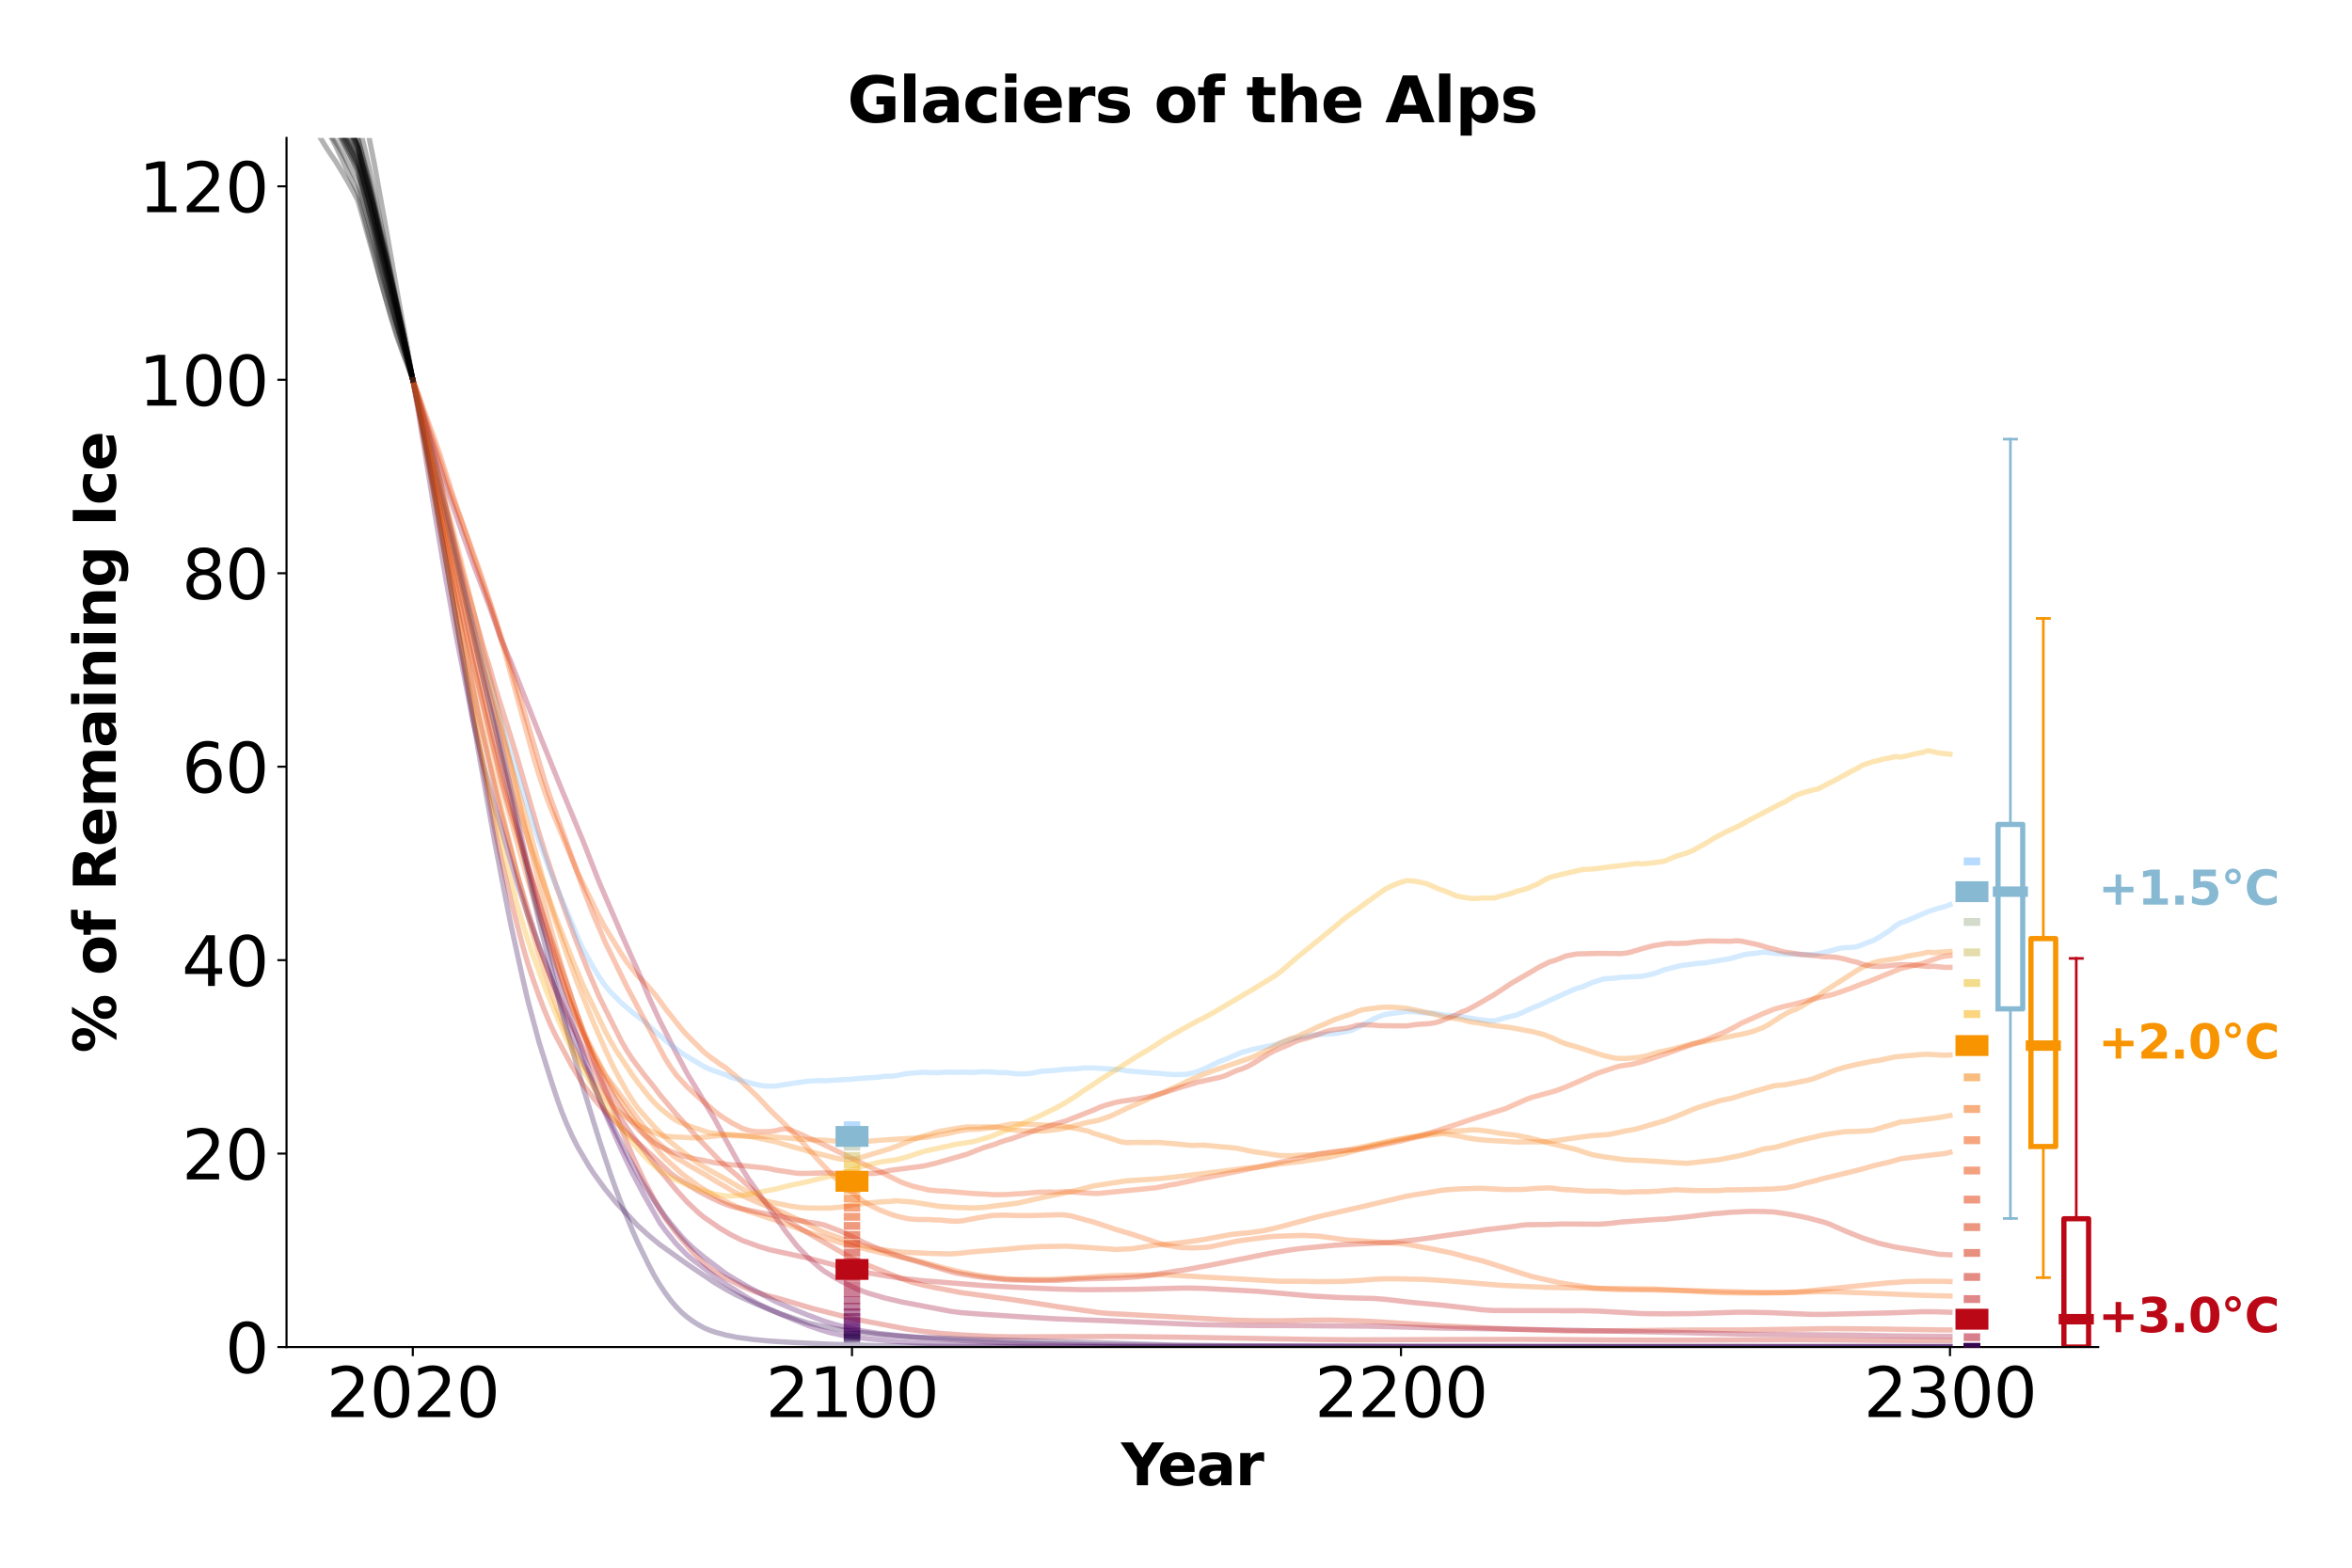 <?xml version="1.0" encoding="utf-8" standalone="no"?>
<!DOCTYPE svg PUBLIC "-//W3C//DTD SVG 1.1//EN"
  "http://www.w3.org/Graphics/SVG/1.1/DTD/svg11.dtd">
<svg xmlns:xlink="http://www.w3.org/1999/xlink" width="900pt" height="600pt" viewBox="0 0 900 600" xmlns="http://www.w3.org/2000/svg" version="1.1">
 <defs>
  <style type="text/css">*{stroke-linejoin: round; stroke-linecap: butt}</style>
 </defs>
 <g id="figure_1">
  <g id="patch_1">
   <path d="M 0 600 
L 900 600 
L 900 0 
L 0 0 
z
" style="fill: #ffffff"/>
  </g>
  <g id="axes_1">
   <g id="patch_2">
    <path d="M 109.64 515.56 
L 802.89 515.56 
L 802.89 52.8 
L 109.64 52.8 
z
" style="fill: #ffffff"/>
   </g>
   <g id="matplotlib.axis_1">
    <g id="xtick_1">
     <g id="line2d_1">
      <defs>
       <path id="m8040b9b8e2" d="M 0 0 
L 0 3.5 
" style="stroke: #000000; stroke-width: 0.8"/>
      </defs>
      <g>
       <use xlink:href="#m8040b9b8e2" x="157.957" y="515.56" style="stroke: #000000; stroke-width: 0.8"/>
      </g>
     </g>
     <g id="text_1">
      <!-- 2020 -->
      <g transform="translate(124.872 542.316) scale(0.26 -0.26)">
       <defs>
        <path id="DejaVuSans-32" d="M 1228 531 
L 3431 531 
L 3431 0 
L 469 0 
L 469 531 
Q 828 903 1448 1529 
Q 2069 2156 2228 2338 
Q 2531 2678 2651 2914 
Q 2772 3150 2772 3378 
Q 2772 3750 2511 3984 
Q 2250 4219 1831 4219 
Q 1534 4219 1204 4116 
Q 875 4013 500 3803 
L 500 4441 
Q 881 4594 1212 4672 
Q 1544 4750 1819 4750 
Q 2544 4750 2975 4387 
Q 3406 4025 3406 3419 
Q 3406 3131 3298 2873 
Q 3191 2616 2906 2266 
Q 2828 2175 2409 1742 
Q 1991 1309 1228 531 
z
" transform="scale(0.016)"/>
        <path id="DejaVuSans-30" d="M 2034 4250 
Q 1547 4250 1301 3770 
Q 1056 3291 1056 2328 
Q 1056 1369 1301 889 
Q 1547 409 2034 409 
Q 2525 409 2770 889 
Q 3016 1369 3016 2328 
Q 3016 3291 2770 3770 
Q 2525 4250 2034 4250 
z
M 2034 4750 
Q 2819 4750 3233 4129 
Q 3647 3509 3647 2328 
Q 3647 1150 3233 529 
Q 2819 -91 2034 -91 
Q 1250 -91 836 529 
Q 422 1150 422 2328 
Q 422 3509 836 4129 
Q 1250 4750 2034 4750 
z
" transform="scale(0.016)"/>
       </defs>
       <use xlink:href="#DejaVuSans-32"/>
       <use xlink:href="#DejaVuSans-30" x="63.623"/>
       <use xlink:href="#DejaVuSans-32" x="127.246"/>
       <use xlink:href="#DejaVuSans-30" x="190.869"/>
      </g>
     </g>
    </g>
    <g id="xtick_2">
     <g id="line2d_2">
      <g>
       <use xlink:href="#m8040b9b8e2" x="326.018" y="515.56" style="stroke: #000000; stroke-width: 0.8"/>
      </g>
     </g>
     <g id="text_2">
      <!-- 2100 -->
      <g transform="translate(292.933 542.316) scale(0.26 -0.26)">
       <defs>
        <path id="DejaVuSans-31" d="M 794 531 
L 1825 531 
L 1825 4091 
L 703 3866 
L 703 4441 
L 1819 4666 
L 2450 4666 
L 2450 531 
L 3481 531 
L 3481 0 
L 794 0 
L 794 531 
z
" transform="scale(0.016)"/>
       </defs>
       <use xlink:href="#DejaVuSans-32"/>
       <use xlink:href="#DejaVuSans-31" x="63.623"/>
       <use xlink:href="#DejaVuSans-30" x="127.246"/>
       <use xlink:href="#DejaVuSans-30" x="190.869"/>
      </g>
     </g>
    </g>
    <g id="xtick_3">
     <g id="line2d_3">
      <g>
       <use xlink:href="#m8040b9b8e2" x="536.094" y="515.56" style="stroke: #000000; stroke-width: 0.8"/>
      </g>
     </g>
     <g id="text_3">
      <!-- 2200 -->
      <g transform="translate(503.009 542.316) scale(0.26 -0.26)">
       <use xlink:href="#DejaVuSans-32"/>
       <use xlink:href="#DejaVuSans-32" x="63.623"/>
       <use xlink:href="#DejaVuSans-30" x="127.246"/>
       <use xlink:href="#DejaVuSans-30" x="190.869"/>
      </g>
     </g>
    </g>
    <g id="xtick_4">
     <g id="line2d_4">
      <g>
       <use xlink:href="#m8040b9b8e2" x="746.17" y="515.56" style="stroke: #000000; stroke-width: 0.8"/>
      </g>
     </g>
     <g id="text_4">
      <!-- 2300 -->
      <g transform="translate(713.085 542.316) scale(0.26 -0.26)">
       <defs>
        <path id="DejaVuSans-33" d="M 2597 2516 
Q 3050 2419 3304 2112 
Q 3559 1806 3559 1356 
Q 3559 666 3084 287 
Q 2609 -91 1734 -91 
Q 1441 -91 1130 -33 
Q 819 25 488 141 
L 488 750 
Q 750 597 1062 519 
Q 1375 441 1716 441 
Q 2309 441 2620 675 
Q 2931 909 2931 1356 
Q 2931 1769 2642 2001 
Q 2353 2234 1838 2234 
L 1294 2234 
L 1294 2753 
L 1863 2753 
Q 2328 2753 2575 2939 
Q 2822 3125 2822 3475 
Q 2822 3834 2567 4026 
Q 2313 4219 1838 4219 
Q 1578 4219 1281 4162 
Q 984 4106 628 3988 
L 628 4550 
Q 988 4650 1302 4700 
Q 1616 4750 1894 4750 
Q 2613 4750 3031 4423 
Q 3450 4097 3450 3541 
Q 3450 3153 3228 2886 
Q 3006 2619 2597 2516 
z
" transform="scale(0.016)"/>
       </defs>
       <use xlink:href="#DejaVuSans-32"/>
       <use xlink:href="#DejaVuSans-33" x="63.623"/>
       <use xlink:href="#DejaVuSans-30" x="127.246"/>
       <use xlink:href="#DejaVuSans-30" x="190.869"/>
      </g>
     </g>
    </g>
    <g id="text_5">
     <!-- Year -->
     <g transform="translate(428.995 568.44) scale(0.22 -0.22)">
      <defs>
       <path id="DejaVuSans-Bold-59" d="M -63 4666 
L 1253 4666 
L 2316 3003 
L 3378 4666 
L 4697 4666 
L 2919 1966 
L 2919 0 
L 1716 0 
L 1716 1966 
L -63 4666 
z
" transform="scale(0.016)"/>
       <path id="DejaVuSans-Bold-65" d="M 4031 1759 
L 4031 1441 
L 1416 1441 
Q 1456 1047 1700 850 
Q 1944 653 2381 653 
Q 2734 653 3104 758 
Q 3475 863 3866 1075 
L 3866 213 
Q 3469 63 3072 -14 
Q 2675 -91 2278 -91 
Q 1328 -91 801 392 
Q 275 875 275 1747 
Q 275 2603 792 3093 
Q 1309 3584 2216 3584 
Q 3041 3584 3536 3087 
Q 4031 2591 4031 1759 
z
M 2881 2131 
Q 2881 2450 2695 2645 
Q 2509 2841 2209 2841 
Q 1884 2841 1681 2658 
Q 1478 2475 1428 2131 
L 2881 2131 
z
" transform="scale(0.016)"/>
       <path id="DejaVuSans-Bold-61" d="M 2106 1575 
Q 1756 1575 1579 1456 
Q 1403 1338 1403 1106 
Q 1403 894 1545 773 
Q 1688 653 1941 653 
Q 2256 653 2472 879 
Q 2688 1106 2688 1447 
L 2688 1575 
L 2106 1575 
z
M 3816 1997 
L 3816 0 
L 2688 0 
L 2688 519 
Q 2463 200 2181 54 
Q 1900 -91 1497 -91 
Q 953 -91 614 226 
Q 275 544 275 1050 
Q 275 1666 698 1953 
Q 1122 2241 2028 2241 
L 2688 2241 
L 2688 2328 
Q 2688 2594 2478 2717 
Q 2269 2841 1825 2841 
Q 1466 2841 1156 2769 
Q 847 2697 581 2553 
L 581 3406 
Q 941 3494 1303 3539 
Q 1666 3584 2028 3584 
Q 2975 3584 3395 3211 
Q 3816 2838 3816 1997 
z
" transform="scale(0.016)"/>
       <path id="DejaVuSans-Bold-72" d="M 3138 2547 
Q 2991 2616 2845 2648 
Q 2700 2681 2553 2681 
Q 2122 2681 1889 2404 
Q 1656 2128 1656 1613 
L 1656 0 
L 538 0 
L 538 3500 
L 1656 3500 
L 1656 2925 
Q 1872 3269 2151 3426 
Q 2431 3584 2822 3584 
Q 2878 3584 2943 3579 
Q 3009 3575 3134 3559 
L 3138 2547 
z
" transform="scale(0.016)"/>
      </defs>
      <use xlink:href="#DejaVuSans-Bold-59"/>
      <use xlink:href="#DejaVuSans-Bold-65" x="63.287"/>
      <use xlink:href="#DejaVuSans-Bold-61" x="131.109"/>
      <use xlink:href="#DejaVuSans-Bold-72" x="198.59"/>
     </g>
    </g>
   </g>
   <g id="matplotlib.axis_2">
    <g id="ytick_1">
     <g id="line2d_5">
      <defs>
       <path id="mdd01505369" d="M 0 0 
L -3.5 0 
" style="stroke: #000000; stroke-width: 0.8"/>
      </defs>
      <g>
       <use xlink:href="#mdd01505369" x="109.64" y="515.56" style="stroke: #000000; stroke-width: 0.8"/>
      </g>
     </g>
     <g id="text_6">
      <!-- 0 -->
      <g transform="translate(86.097 525.438) scale(0.26 -0.26)">
       <use xlink:href="#DejaVuSans-30"/>
      </g>
     </g>
    </g>
    <g id="ytick_2">
     <g id="line2d_6">
      <g>
       <use xlink:href="#mdd01505369" x="109.64" y="441.518" style="stroke: #000000; stroke-width: 0.8"/>
      </g>
     </g>
     <g id="text_7">
      <!-- 20 -->
      <g transform="translate(69.555 451.396) scale(0.26 -0.26)">
       <use xlink:href="#DejaVuSans-32"/>
       <use xlink:href="#DejaVuSans-30" x="63.623"/>
      </g>
     </g>
    </g>
    <g id="ytick_3">
     <g id="line2d_7">
      <g>
       <use xlink:href="#mdd01505369" x="109.64" y="367.477" style="stroke: #000000; stroke-width: 0.8"/>
      </g>
     </g>
     <g id="text_8">
      <!-- 40 -->
      <g transform="translate(69.555 377.355) scale(0.26 -0.26)">
       <defs>
        <path id="DejaVuSans-34" d="M 2419 4116 
L 825 1625 
L 2419 1625 
L 2419 4116 
z
M 2253 4666 
L 3047 4666 
L 3047 1625 
L 3713 1625 
L 3713 1100 
L 3047 1100 
L 3047 0 
L 2419 0 
L 2419 1100 
L 313 1100 
L 313 1709 
L 2253 4666 
z
" transform="scale(0.016)"/>
       </defs>
       <use xlink:href="#DejaVuSans-34"/>
       <use xlink:href="#DejaVuSans-30" x="63.623"/>
      </g>
     </g>
    </g>
    <g id="ytick_4">
     <g id="line2d_8">
      <g>
       <use xlink:href="#mdd01505369" x="109.64" y="293.435" style="stroke: #000000; stroke-width: 0.8"/>
      </g>
     </g>
     <g id="text_9">
      <!-- 60 -->
      <g transform="translate(69.555 303.313) scale(0.26 -0.26)">
       <defs>
        <path id="DejaVuSans-36" d="M 2113 2584 
Q 1688 2584 1439 2293 
Q 1191 2003 1191 1497 
Q 1191 994 1439 701 
Q 1688 409 2113 409 
Q 2538 409 2786 701 
Q 3034 994 3034 1497 
Q 3034 2003 2786 2293 
Q 2538 2584 2113 2584 
z
M 3366 4563 
L 3366 3988 
Q 3128 4100 2886 4159 
Q 2644 4219 2406 4219 
Q 1781 4219 1451 3797 
Q 1122 3375 1075 2522 
Q 1259 2794 1537 2939 
Q 1816 3084 2150 3084 
Q 2853 3084 3261 2657 
Q 3669 2231 3669 1497 
Q 3669 778 3244 343 
Q 2819 -91 2113 -91 
Q 1303 -91 875 529 
Q 447 1150 447 2328 
Q 447 3434 972 4092 
Q 1497 4750 2381 4750 
Q 2619 4750 2861 4703 
Q 3103 4656 3366 4563 
z
" transform="scale(0.016)"/>
       </defs>
       <use xlink:href="#DejaVuSans-36"/>
       <use xlink:href="#DejaVuSans-30" x="63.623"/>
      </g>
     </g>
    </g>
    <g id="ytick_5">
     <g id="line2d_9">
      <g>
       <use xlink:href="#mdd01505369" x="109.64" y="219.394" style="stroke: #000000; stroke-width: 0.8"/>
      </g>
     </g>
     <g id="text_10">
      <!-- 80 -->
      <g transform="translate(69.555 229.272) scale(0.26 -0.26)">
       <defs>
        <path id="DejaVuSans-38" d="M 2034 2216 
Q 1584 2216 1326 1975 
Q 1069 1734 1069 1313 
Q 1069 891 1326 650 
Q 1584 409 2034 409 
Q 2484 409 2743 651 
Q 3003 894 3003 1313 
Q 3003 1734 2745 1975 
Q 2488 2216 2034 2216 
z
M 1403 2484 
Q 997 2584 770 2862 
Q 544 3141 544 3541 
Q 544 4100 942 4425 
Q 1341 4750 2034 4750 
Q 2731 4750 3128 4425 
Q 3525 4100 3525 3541 
Q 3525 3141 3298 2862 
Q 3072 2584 2669 2484 
Q 3125 2378 3379 2068 
Q 3634 1759 3634 1313 
Q 3634 634 3220 271 
Q 2806 -91 2034 -91 
Q 1263 -91 848 271 
Q 434 634 434 1313 
Q 434 1759 690 2068 
Q 947 2378 1403 2484 
z
M 1172 3481 
Q 1172 3119 1398 2916 
Q 1625 2713 2034 2713 
Q 2441 2713 2670 2916 
Q 2900 3119 2900 3481 
Q 2900 3844 2670 4047 
Q 2441 4250 2034 4250 
Q 1625 4250 1398 4047 
Q 1172 3844 1172 3481 
z
" transform="scale(0.016)"/>
       </defs>
       <use xlink:href="#DejaVuSans-38"/>
       <use xlink:href="#DejaVuSans-30" x="63.623"/>
      </g>
     </g>
    </g>
    <g id="ytick_6">
     <g id="line2d_10">
      <g>
       <use xlink:href="#mdd01505369" x="109.64" y="145.352" style="stroke: #000000; stroke-width: 0.8"/>
      </g>
     </g>
     <g id="text_11">
      <!-- 100 -->
      <g transform="translate(53.013 155.23) scale(0.26 -0.26)">
       <use xlink:href="#DejaVuSans-31"/>
       <use xlink:href="#DejaVuSans-30" x="63.623"/>
       <use xlink:href="#DejaVuSans-30" x="127.246"/>
      </g>
     </g>
    </g>
    <g id="ytick_7">
     <g id="line2d_11">
      <g>
       <use xlink:href="#mdd01505369" x="109.64" y="71.31" style="stroke: #000000; stroke-width: 0.8"/>
      </g>
     </g>
     <g id="text_12">
      <!-- 120 -->
      <g transform="translate(53.013 81.188) scale(0.26 -0.26)">
       <use xlink:href="#DejaVuSans-31"/>
       <use xlink:href="#DejaVuSans-32" x="63.623"/>
       <use xlink:href="#DejaVuSans-30" x="127.246"/>
      </g>
     </g>
    </g>
    <g id="text_13">
     <!-- % of Remaining Ice -->
     <g transform="translate(44.265 403.001) rotate(-90) scale(0.22 -0.22)">
      <defs>
       <path id="DejaVuSans-Bold-25" d="M 4959 1925 
Q 4738 1925 4616 1733 
Q 4494 1541 4494 1184 
Q 4494 825 4614 633 
Q 4734 441 4959 441 
Q 5184 441 5303 633 
Q 5422 825 5422 1184 
Q 5422 1541 5301 1733 
Q 5181 1925 4959 1925 
z
M 4959 2450 
Q 5541 2450 5875 2112 
Q 6209 1775 6209 1184 
Q 6209 594 5875 251 
Q 5541 -91 4959 -91 
Q 4378 -91 4042 251 
Q 3706 594 3706 1184 
Q 3706 1772 4042 2111 
Q 4378 2450 4959 2450 
z
M 2094 -91 
L 1403 -91 
L 4319 4750 
L 5013 4750 
L 2094 -91 
z
M 1453 4750 
Q 2034 4750 2367 4411 
Q 2700 4072 2700 3481 
Q 2700 2891 2367 2550 
Q 2034 2209 1453 2209 
Q 872 2209 539 2550 
Q 206 2891 206 3481 
Q 206 4072 539 4411 
Q 872 4750 1453 4750 
z
M 1453 4225 
Q 1228 4225 1106 4031 
Q 984 3838 984 3481 
Q 984 3122 1106 2926 
Q 1228 2731 1453 2731 
Q 1678 2731 1798 2926 
Q 1919 3122 1919 3481 
Q 1919 3838 1797 4031 
Q 1675 4225 1453 4225 
z
" transform="scale(0.016)"/>
       <path id="DejaVuSans-Bold-20" transform="scale(0.016)"/>
       <path id="DejaVuSans-Bold-6f" d="M 2203 2784 
Q 1831 2784 1636 2517 
Q 1441 2250 1441 1747 
Q 1441 1244 1636 976 
Q 1831 709 2203 709 
Q 2569 709 2762 976 
Q 2956 1244 2956 1747 
Q 2956 2250 2762 2517 
Q 2569 2784 2203 2784 
z
M 2203 3584 
Q 3106 3584 3614 3096 
Q 4122 2609 4122 1747 
Q 4122 884 3614 396 
Q 3106 -91 2203 -91 
Q 1297 -91 786 396 
Q 275 884 275 1747 
Q 275 2609 786 3096 
Q 1297 3584 2203 3584 
z
" transform="scale(0.016)"/>
       <path id="DejaVuSans-Bold-66" d="M 2841 4863 
L 2841 4128 
L 2222 4128 
Q 1984 4128 1890 4042 
Q 1797 3956 1797 3744 
L 1797 3500 
L 2753 3500 
L 2753 2700 
L 1797 2700 
L 1797 0 
L 678 0 
L 678 2700 
L 122 2700 
L 122 3500 
L 678 3500 
L 678 3744 
Q 678 4316 997 4589 
Q 1316 4863 1984 4863 
L 2841 4863 
z
" transform="scale(0.016)"/>
       <path id="DejaVuSans-Bold-52" d="M 2297 2597 
Q 2675 2597 2839 2737 
Q 3003 2878 3003 3200 
Q 3003 3519 2839 3656 
Q 2675 3794 2297 3794 
L 1791 3794 
L 1791 2597 
L 2297 2597 
z
M 1791 1766 
L 1791 0 
L 588 0 
L 588 4666 
L 2425 4666 
Q 3347 4666 3776 4356 
Q 4206 4047 4206 3378 
Q 4206 2916 3982 2619 
Q 3759 2322 3309 2181 
Q 3556 2125 3751 1926 
Q 3947 1728 4147 1325 
L 4800 0 
L 3519 0 
L 2950 1159 
Q 2778 1509 2601 1637 
Q 2425 1766 2131 1766 
L 1791 1766 
z
" transform="scale(0.016)"/>
       <path id="DejaVuSans-Bold-6d" d="M 3781 2919 
Q 3994 3244 4286 3414 
Q 4578 3584 4928 3584 
Q 5531 3584 5847 3212 
Q 6163 2841 6163 2131 
L 6163 0 
L 5038 0 
L 5038 1825 
Q 5041 1866 5042 1909 
Q 5044 1953 5044 2034 
Q 5044 2406 4934 2573 
Q 4825 2741 4581 2741 
Q 4263 2741 4089 2478 
Q 3916 2216 3909 1719 
L 3909 0 
L 2784 0 
L 2784 1825 
Q 2784 2406 2684 2573 
Q 2584 2741 2328 2741 
Q 2006 2741 1831 2477 
Q 1656 2213 1656 1722 
L 1656 0 
L 531 0 
L 531 3500 
L 1656 3500 
L 1656 2988 
Q 1863 3284 2130 3434 
Q 2397 3584 2719 3584 
Q 3081 3584 3359 3409 
Q 3638 3234 3781 2919 
z
" transform="scale(0.016)"/>
       <path id="DejaVuSans-Bold-69" d="M 538 3500 
L 1656 3500 
L 1656 0 
L 538 0 
L 538 3500 
z
M 538 4863 
L 1656 4863 
L 1656 3950 
L 538 3950 
L 538 4863 
z
" transform="scale(0.016)"/>
       <path id="DejaVuSans-Bold-6e" d="M 4056 2131 
L 4056 0 
L 2931 0 
L 2931 347 
L 2931 1631 
Q 2931 2084 2911 2256 
Q 2891 2428 2841 2509 
Q 2775 2619 2662 2680 
Q 2550 2741 2406 2741 
Q 2056 2741 1856 2470 
Q 1656 2200 1656 1722 
L 1656 0 
L 538 0 
L 538 3500 
L 1656 3500 
L 1656 2988 
Q 1909 3294 2193 3439 
Q 2478 3584 2822 3584 
Q 3428 3584 3742 3212 
Q 4056 2841 4056 2131 
z
" transform="scale(0.016)"/>
       <path id="DejaVuSans-Bold-67" d="M 2919 594 
Q 2688 288 2409 144 
Q 2131 0 1766 0 
Q 1125 0 706 504 
Q 288 1009 288 1791 
Q 288 2575 706 3076 
Q 1125 3578 1766 3578 
Q 2131 3578 2409 3434 
Q 2688 3291 2919 2981 
L 2919 3500 
L 4044 3500 
L 4044 353 
Q 4044 -491 3511 -936 
Q 2978 -1381 1966 -1381 
Q 1638 -1381 1331 -1331 
Q 1025 -1281 716 -1178 
L 716 -306 
Q 1009 -475 1290 -558 
Q 1572 -641 1856 -641 
Q 2406 -641 2662 -400 
Q 2919 -159 2919 353 
L 2919 594 
z
M 2181 2772 
Q 1834 2772 1640 2515 
Q 1447 2259 1447 1791 
Q 1447 1309 1634 1061 
Q 1822 813 2181 813 
Q 2531 813 2725 1069 
Q 2919 1325 2919 1791 
Q 2919 2259 2725 2515 
Q 2531 2772 2181 2772 
z
" transform="scale(0.016)"/>
       <path id="DejaVuSans-Bold-49" d="M 588 4666 
L 1791 4666 
L 1791 0 
L 588 0 
L 588 4666 
z
" transform="scale(0.016)"/>
       <path id="DejaVuSans-Bold-63" d="M 3366 3391 
L 3366 2478 
Q 3138 2634 2908 2709 
Q 2678 2784 2431 2784 
Q 1963 2784 1702 2511 
Q 1441 2238 1441 1747 
Q 1441 1256 1702 982 
Q 1963 709 2431 709 
Q 2694 709 2930 787 
Q 3166 866 3366 1019 
L 3366 103 
Q 3103 6 2833 -42 
Q 2563 -91 2291 -91 
Q 1344 -91 809 395 
Q 275 881 275 1747 
Q 275 2613 809 3098 
Q 1344 3584 2291 3584 
Q 2566 3584 2833 3536 
Q 3100 3488 3366 3391 
z
" transform="scale(0.016)"/>
      </defs>
      <use xlink:href="#DejaVuSans-Bold-25"/>
      <use xlink:href="#DejaVuSans-Bold-20" x="100.195"/>
      <use xlink:href="#DejaVuSans-Bold-6f" x="135.01"/>
      <use xlink:href="#DejaVuSans-Bold-66" x="203.711"/>
      <use xlink:href="#DejaVuSans-Bold-20" x="247.217"/>
      <use xlink:href="#DejaVuSans-Bold-52" x="282.031"/>
      <use xlink:href="#DejaVuSans-Bold-65" x="359.033"/>
      <use xlink:href="#DejaVuSans-Bold-6d" x="426.855"/>
      <use xlink:href="#DejaVuSans-Bold-61" x="531.055"/>
      <use xlink:href="#DejaVuSans-Bold-69" x="598.535"/>
      <use xlink:href="#DejaVuSans-Bold-6e" x="632.812"/>
      <use xlink:href="#DejaVuSans-Bold-69" x="704.004"/>
      <use xlink:href="#DejaVuSans-Bold-6e" x="738.281"/>
      <use xlink:href="#DejaVuSans-Bold-67" x="809.473"/>
      <use xlink:href="#DejaVuSans-Bold-20" x="881.055"/>
      <use xlink:href="#DejaVuSans-Bold-49" x="915.869"/>
      <use xlink:href="#DejaVuSans-Bold-63" x="953.076"/>
      <use xlink:href="#DejaVuSans-Bold-65" x="1012.354"/>
     </g>
    </g>
   </g>
   <g id="line2d_12">
    <path d="M 157.957 145.352 
L 160.058 151.37 
L 166.36 170.483 
L 168.461 176.571 
L 170.562 183.256 
L 172.663 189.199 
L 176.864 200.458 
L 178.965 206.431 
L 181.066 212.857 
L 187.368 230.921 
L 189.469 237.434 
L 193.67 251.412 
L 204.174 289.881 
L 206.275 296.671 
L 208.376 303.009 
L 210.476 308.677 
L 220.98 333.932 
L 225.182 342.393 
L 229.383 350.963 
L 231.484 354.831 
L 237.786 365.096 
L 239.887 368.265 
L 244.088 373.554 
L 246.189 375.558 
L 248.29 377.827 
L 250.391 380.314 
L 252.492 383.042 
L 254.592 386 
L 260.895 393.947 
L 262.995 396.271 
L 269.298 402.578 
L 271.398 404.274 
L 275.6 407.329 
L 277.701 408.636 
L 279.801 410.496 
L 281.902 412.155 
L 290.305 420.18 
L 294.507 424.708 
L 300.809 430.789 
L 307.111 437.273 
L 313.413 444.316 
L 319.716 450.929 
L 326.018 456.342 
L 330.22 459.725 
L 332.32 460.988 
L 336.522 463.044 
L 340.723 464.702 
L 342.824 465.364 
L 347.026 466.367 
L 349.126 466.615 
L 351.227 466.738 
L 355.429 466.748 
L 357.529 466.908 
L 359.63 466.936 
L 363.832 467.335 
L 365.932 467.418 
L 368.033 467.272 
L 374.335 466.075 
L 378.537 465.385 
L 380.638 465.128 
L 384.839 465.071 
L 389.041 465.21 
L 393.242 465.271 
L 405.847 464.924 
L 407.948 465.069 
L 410.048 465.419 
L 418.451 467.702 
L 422.653 469.101 
L 426.854 470.51 
L 433.157 472.366 
L 443.66 475.894 
L 445.761 476.451 
L 449.963 477.2 
L 452.063 477.478 
L 456.265 477.626 
L 460.467 477.456 
L 462.567 477.29 
L 466.769 476.403 
L 473.071 475.086 
L 477.273 474.451 
L 481.474 473.917 
L 485.676 473.359 
L 487.776 473.183 
L 498.28 472.816 
L 504.582 473.11 
L 512.985 474.237 
L 515.086 474.564 
L 519.288 474.823 
L 523.489 475.139 
L 527.691 475.419 
L 536.094 475.917 
L 538.195 476.179 
L 548.698 478.163 
L 555.001 479.459 
L 559.202 480.529 
L 561.303 481.16 
L 567.605 482.668 
L 582.31 487.367 
L 586.512 488.639 
L 597.016 490.991 
L 609.62 492.977 
L 613.822 493.288 
L 620.124 493.586 
L 643.232 493.85 
L 653.736 494.123 
L 674.744 494.686 
L 683.147 494.647 
L 687.348 494.488 
L 691.55 494.134 
L 695.751 493.673 
L 723.061 490.926 
L 725.162 490.837 
L 729.363 490.501 
L 735.666 490.356 
L 744.069 490.385 
L 746.17 490.484 
L 746.17 490.484 
" clip-path="url(#p35093557d0)" style="fill: none; stroke: #f35a00; stroke-opacity: 0.3; stroke-width: 2; stroke-linecap: square"/>
   </g>
   <g id="line2d_13">
    <path d="M 115.942 32.161 
L 118.043 36.05 
L 120.144 39.235 
L 122.245 43.119 
L 124.345 47.484 
L 126.446 51.996 
L 128.547 55.987 
L 130.648 60.438 
L 132.748 65.127 
L 134.849 69.517 
L 136.95 73.712 
L 139.051 81.798 
L 141.151 89.654 
L 143.252 97.4 
L 145.353 105.847 
L 147.454 113.794 
L 149.554 121.366 
L 151.655 128.343 
L 153.756 134.095 
L 155.857 139.603 
L 157.957 145.352 
" clip-path="url(#p35093557d0)" style="fill: none; stroke: #000000; stroke-opacity: 0.3; stroke-width: 2; stroke-linecap: square"/>
   </g>
   <g id="line2d_14">
    <path d="M 157.957 145.352 
L 164.26 175.459 
L 168.461 195.532 
L 172.663 216.302 
L 176.864 235.7 
L 181.066 254.01 
L 191.57 297.134 
L 193.67 305.141 
L 199.973 325.556 
L 202.073 332.257 
L 204.174 338.528 
L 208.376 351.799 
L 210.476 358.105 
L 212.577 363.952 
L 223.081 394.634 
L 227.282 406.292 
L 229.383 411.548 
L 233.585 421.619 
L 239.887 437.304 
L 241.988 442.258 
L 246.189 451.291 
L 250.391 459.147 
L 252.492 462.942 
L 254.592 466.334 
L 258.794 471.922 
L 265.096 479.197 
L 269.298 483.431 
L 271.398 485.22 
L 273.499 486.734 
L 277.701 489.137 
L 284.003 492.297 
L 288.204 494.083 
L 292.406 495.519 
L 298.708 497.184 
L 311.313 500.908 
L 326.018 504.609 
L 332.32 505.87 
L 347.026 508.675 
L 353.328 509.554 
L 359.63 510.291 
L 368.033 510.913 
L 380.638 511.538 
L 389.041 511.645 
L 412.149 511.564 
L 426.854 511.488 
L 449.963 511.757 
L 504.582 512.68 
L 517.187 512.792 
L 582.31 512.607 
L 601.217 512.726 
L 615.923 512.854 
L 643.232 512.914 
L 687.348 512.747 
L 710.457 512.925 
L 723.061 513.057 
L 746.17 513.13 
L 746.17 513.13 
" clip-path="url(#p35093557d0)" style="fill: none; stroke: #ca1809; stroke-opacity: 0.3; stroke-width: 2; stroke-linecap: square"/>
   </g>
   <g id="line2d_15">
    <path d="M 115.942 16.772 
L 118.043 20.276 
L 120.144 23.88 
L 122.245 27.893 
L 124.345 31.669 
L 126.446 35.351 
L 128.547 39.084 
L 130.648 42.994 
L 132.748 46.84 
L 134.849 50.961 
L 136.95 55.271 
L 139.051 63.637 
L 141.151 72.093 
L 143.252 80.383 
L 145.353 89.401 
L 147.454 98.126 
L 149.554 107.079 
L 151.655 115.858 
L 153.756 125.403 
L 155.857 135.605 
L 157.957 145.352 
" clip-path="url(#p35093557d0)" style="fill: none; stroke: #000000; stroke-opacity: 0.3; stroke-width: 2; stroke-linecap: square"/>
   </g>
   <g id="line2d_16">
    <path d="M 157.957 145.352 
L 162.159 165.789 
L 166.36 185.965 
L 172.663 215.795 
L 187.368 282.007 
L 191.57 299.312 
L 193.67 307.193 
L 197.872 322.45 
L 202.073 337.129 
L 206.275 350.333 
L 208.376 356.641 
L 216.779 380.116 
L 220.98 390.655 
L 223.081 395.665 
L 227.282 403.842 
L 231.484 411.678 
L 235.685 418.595 
L 239.887 424.909 
L 246.189 433.733 
L 252.492 441.245 
L 254.592 443.486 
L 260.895 449.177 
L 262.995 450.808 
L 265.096 452.265 
L 267.197 453.858 
L 271.398 456.493 
L 275.6 458.916 
L 281.902 461.809 
L 286.104 463.513 
L 298.708 467.668 
L 309.212 471.627 
L 321.817 475.701 
L 328.119 477.202 
L 332.32 478.334 
L 340.723 480.26 
L 347.026 481.577 
L 353.328 483.111 
L 361.731 485.402 
L 368.033 486.892 
L 374.335 488.073 
L 380.638 488.99 
L 384.839 489.367 
L 389.041 489.613 
L 397.444 489.695 
L 401.645 489.651 
L 414.25 489.007 
L 424.754 488.273 
L 431.056 488.082 
L 445.761 487.888 
L 458.366 488.619 
L 489.877 490.38 
L 498.28 490.359 
L 504.582 490.529 
L 512.985 490.44 
L 517.187 490.243 
L 521.388 489.988 
L 525.59 489.629 
L 529.792 489.441 
L 533.993 489.438 
L 544.497 489.638 
L 552.9 490.133 
L 561.303 490.822 
L 573.907 491.904 
L 590.713 492.667 
L 599.117 492.864 
L 613.822 493.1 
L 620.124 493.156 
L 628.527 493.309 
L 632.729 493.322 
L 639.031 493.667 
L 653.736 494.532 
L 660.038 494.808 
L 668.442 494.899 
L 681.046 494.812 
L 691.55 494.474 
L 697.852 494.352 
L 702.054 494.391 
L 718.86 495.069 
L 735.666 495.761 
L 746.17 496.023 
L 746.17 496.023 
" clip-path="url(#p35093557d0)" style="fill: none; stroke: #f36200; stroke-opacity: 0.3; stroke-width: 2; stroke-linecap: square"/>
   </g>
   <g id="line2d_17">
    <path d="M 115.942 19.571 
L 118.043 22.694 
L 120.144 25.359 
L 122.245 28.742 
L 124.345 32.759 
L 126.446 36.739 
L 128.547 40.473 
L 130.648 44.559 
L 132.748 48.705 
L 134.849 52.853 
L 136.95 56.961 
L 139.051 65.089 
L 141.151 73.096 
L 143.252 81.258 
L 145.353 89.813 
L 147.454 98.228 
L 149.554 107.274 
L 151.655 116.609 
L 153.756 126.291 
L 155.857 135.601 
L 157.957 145.352 
" clip-path="url(#p35093557d0)" style="fill: none; stroke: #000000; stroke-opacity: 0.3; stroke-width: 2; stroke-linecap: square"/>
   </g>
   <g id="line2d_18">
    <path d="M 157.957 145.352 
L 162.159 166.066 
L 166.36 187.693 
L 172.663 221.101 
L 176.864 242.503 
L 181.066 263.729 
L 183.167 274.04 
L 189.469 301.871 
L 191.57 310.576 
L 197.872 334.508 
L 206.275 362.538 
L 210.476 373.568 
L 212.577 378.676 
L 218.879 392.627 
L 231.484 417.563 
L 235.685 425.085 
L 239.887 431.623 
L 241.988 434.655 
L 250.391 445.354 
L 258.794 455.477 
L 262.995 460.108 
L 267.197 464.087 
L 269.298 465.819 
L 275.6 470.173 
L 279.801 472.651 
L 284.003 474.731 
L 290.305 477.024 
L 294.507 478.296 
L 307.111 481.069 
L 309.212 481.483 
L 326.018 485.986 
L 330.22 486.85 
L 338.623 488.237 
L 344.925 489.283 
L 353.328 490.165 
L 368.033 491.344 
L 376.436 492.025 
L 386.94 492.59 
L 395.343 492.975 
L 403.746 493.333 
L 414.25 493.604 
L 422.653 493.57 
L 426.854 493.511 
L 435.257 493.418 
L 449.963 493.038 
L 454.164 492.958 
L 460.467 493.094 
L 481.474 494.227 
L 498.28 495.713 
L 502.482 496.065 
L 512.985 496.609 
L 521.388 496.86 
L 525.59 496.948 
L 529.792 497.266 
L 540.295 498.484 
L 550.799 499.422 
L 561.303 500.597 
L 567.605 501.349 
L 571.807 501.568 
L 592.814 501.604 
L 599.117 501.665 
L 605.419 501.626 
L 611.721 501.802 
L 628.527 502.757 
L 636.93 502.836 
L 647.434 502.765 
L 664.24 502.234 
L 668.442 502.211 
L 676.845 502.383 
L 687.348 502.814 
L 693.651 503.068 
L 697.852 503.059 
L 723.061 502.481 
L 735.666 502.033 
L 739.867 502.037 
L 746.17 502.23 
L 746.17 502.23 
" clip-path="url(#p35093557d0)" style="fill: none; stroke: #c21010; stroke-opacity: 0.3; stroke-width: 2; stroke-linecap: square"/>
   </g>
   <g id="line2d_19">
    <path d="M 115.942 12.155 
L 118.043 16.488 
L 120.144 20.058 
L 122.245 24.042 
L 124.345 28.214 
L 126.446 32.162 
L 128.547 36.272 
L 130.648 40.55 
L 132.748 44.935 
L 134.849 49.135 
L 136.95 53.346 
L 139.051 61.69 
L 141.151 69.832 
L 143.252 78.852 
L 145.353 88.123 
L 147.454 96.98 
L 149.554 106.521 
L 151.655 116.113 
L 153.756 125.07 
L 155.857 135.011 
L 157.957 145.352 
" clip-path="url(#p35093557d0)" style="fill: none; stroke: #000000; stroke-opacity: 0.3; stroke-width: 2; stroke-linecap: square"/>
   </g>
   <g id="line2d_20">
    <path d="M 157.957 145.352 
L 164.26 170.268 
L 176.864 218.85 
L 185.267 248.667 
L 187.368 255.461 
L 189.469 262.881 
L 195.771 282.999 
L 197.872 289.866 
L 206.275 318.889 
L 208.376 325.655 
L 212.577 338.208 
L 216.779 350.092 
L 220.98 361.371 
L 225.182 371.904 
L 229.383 381.687 
L 237.786 398.51 
L 239.887 402.133 
L 241.988 405.363 
L 246.189 410.969 
L 250.391 416.153 
L 252.492 418.971 
L 258.794 426.438 
L 267.197 435.719 
L 275.6 444.413 
L 277.701 446.296 
L 281.902 449.769 
L 288.204 455.602 
L 292.406 459.64 
L 298.708 465.104 
L 302.91 468.111 
L 307.111 470.69 
L 313.413 474.336 
L 326.018 481.603 
L 330.22 483.481 
L 336.522 486.005 
L 344.925 489.339 
L 349.126 490.776 
L 353.328 491.85 
L 357.529 492.762 
L 368.033 494.764 
L 374.335 495.612 
L 389.041 497.656 
L 405.847 500.275 
L 420.552 502.37 
L 424.754 502.731 
L 473.071 505.312 
L 481.474 505.485 
L 489.877 505.508 
L 500.381 505.293 
L 508.784 505.213 
L 521.388 505.572 
L 529.792 506.039 
L 550.799 507.393 
L 580.21 508.766 
L 599.117 509.383 
L 607.52 509.405 
L 647.434 509.037 
L 668.442 509.004 
L 699.953 508.502 
L 720.96 508.669 
L 741.968 508.995 
L 746.17 509.012 
L 746.17 509.012 
" clip-path="url(#p35093557d0)" style="fill: none; stroke: #d72700; stroke-opacity: 0.3; stroke-width: 2; stroke-linecap: square"/>
   </g>
   <g id="line2d_21">
    <path d="M 115.942 14.047 
L 118.043 17.862 
L 120.144 22.085 
L 122.245 26.658 
L 124.345 30.929 
L 126.446 34.877 
L 128.547 38.909 
L 130.648 43.21 
L 132.748 47.584 
L 134.849 52.004 
L 136.95 56.65 
L 139.051 64.954 
L 141.151 73.646 
L 143.252 81.939 
L 145.353 91.252 
L 147.454 100.118 
L 149.554 109.532 
L 151.655 118.531 
L 153.756 127.477 
L 155.857 136.596 
L 157.957 145.352 
" clip-path="url(#p35093557d0)" style="fill: none; stroke: #000000; stroke-opacity: 0.3; stroke-width: 2; stroke-linecap: square"/>
   </g>
   <g id="line2d_22">
    <path d="M 157.957 145.352 
L 162.159 158.915 
L 170.562 185.8 
L 176.864 203.98 
L 181.066 215.793 
L 187.368 232.296 
L 191.57 244.143 
L 195.771 254.025 
L 206.275 280.708 
L 214.678 301.529 
L 223.081 321.825 
L 229.383 337.917 
L 233.585 347.656 
L 237.786 357.456 
L 241.988 366.918 
L 244.088 371.558 
L 248.29 381.671 
L 252.492 390.757 
L 258.794 403.099 
L 262.995 410.933 
L 269.298 421.365 
L 273.499 428.399 
L 277.701 436.182 
L 281.902 443.77 
L 284.003 447.397 
L 286.104 450.735 
L 300.809 471.544 
L 305.01 476.899 
L 309.212 481.289 
L 313.413 484.985 
L 315.514 486.614 
L 319.716 489.148 
L 321.817 490.364 
L 328.119 493.443 
L 332.32 494.961 
L 338.623 496.796 
L 344.925 498.27 
L 363.832 501.889 
L 368.033 502.417 
L 374.335 502.898 
L 391.142 503.996 
L 403.746 504.742 
L 416.351 505.214 
L 422.653 505.428 
L 433.157 505.883 
L 458.366 506.957 
L 479.373 507.328 
L 496.179 507.362 
L 523.489 507.562 
L 550.799 508.273 
L 584.411 508.81 
L 597.016 509.029 
L 645.333 510.055 
L 668.442 510.654 
L 708.356 510.985 
L 723.061 511.257 
L 739.867 511.435 
L 746.17 511.469 
L 746.17 511.469 
" clip-path="url(#p35093557d0)" style="fill: none; stroke: #9b002e; stroke-opacity: 0.3; stroke-width: 2; stroke-linecap: square"/>
   </g>
   <g id="line2d_23">
    <path d="M 115.942 22.257 
L 118.043 26.78 
L 120.144 31.175 
L 122.245 35.841 
L 124.345 40.118 
L 126.446 44.335 
L 128.547 48.476 
L 130.648 52.863 
L 132.748 57.156 
L 134.849 61.322 
L 136.95 65.714 
L 139.051 74.002 
L 141.151 82.35 
L 143.252 90.56 
L 145.353 99.114 
L 147.454 106.935 
L 149.554 115.027 
L 151.655 123.189 
L 153.756 131.004 
L 155.857 138.109 
L 157.957 145.352 
" clip-path="url(#p35093557d0)" style="fill: none; stroke: #000000; stroke-opacity: 0.3; stroke-width: 2; stroke-linecap: square"/>
   </g>
   <g id="line2d_24">
    <path d="M 157.957 145.352 
L 168.461 187.591 
L 174.763 214.17 
L 176.864 222.936 
L 181.066 238.794 
L 183.167 246.289 
L 187.368 260.492 
L 193.67 282.845 
L 197.872 295.977 
L 204.174 316.03 
L 210.476 333.422 
L 214.678 343.542 
L 218.879 353.366 
L 220.98 358.533 
L 223.081 363.207 
L 227.282 370.621 
L 229.383 374.063 
L 231.484 377.129 
L 233.585 379.637 
L 237.786 383.855 
L 241.988 387.49 
L 246.189 390.618 
L 250.391 394.582 
L 252.492 396.271 
L 254.592 398.166 
L 260.895 403.116 
L 269.298 408.168 
L 271.398 409.175 
L 277.701 411.406 
L 279.801 412.327 
L 288.204 414.788 
L 290.305 415.269 
L 292.406 415.633 
L 296.607 415.705 
L 305.01 414.367 
L 309.212 413.803 
L 313.413 413.549 
L 315.514 413.61 
L 326.018 413.042 
L 328.119 412.803 
L 334.421 412.367 
L 336.522 412.24 
L 338.623 411.896 
L 340.723 411.902 
L 342.824 411.718 
L 347.026 410.875 
L 353.328 410.365 
L 355.429 410.55 
L 359.63 410.51 
L 361.731 410.325 
L 365.932 410.409 
L 368.033 410.327 
L 372.235 410.439 
L 376.436 410.204 
L 378.537 410.233 
L 382.738 410.519 
L 384.839 410.534 
L 389.041 410.977 
L 391.142 411.025 
L 393.242 410.943 
L 395.343 410.668 
L 397.444 410.191 
L 399.545 409.878 
L 401.645 409.865 
L 407.948 409.201 
L 412.149 409.052 
L 414.25 408.775 
L 418.451 408.712 
L 428.955 409.418 
L 431.056 409.813 
L 441.56 410.709 
L 443.66 410.799 
L 445.761 411.077 
L 449.963 411.313 
L 454.164 411.158 
L 456.265 410.697 
L 458.366 410.061 
L 460.467 409.228 
L 466.769 406.202 
L 468.87 405.46 
L 475.172 402.792 
L 479.373 401.614 
L 487.776 399.869 
L 491.978 398.492 
L 496.179 397.292 
L 502.482 396.158 
L 510.885 395.55 
L 515.086 394.809 
L 517.187 394.341 
L 521.388 392.295 
L 525.59 389.981 
L 527.691 389.072 
L 529.792 388.335 
L 531.892 387.97 
L 536.094 387.44 
L 538.195 387.14 
L 540.295 387.147 
L 544.497 387.581 
L 548.698 387.817 
L 552.9 388.504 
L 559.202 389.051 
L 561.303 389.494 
L 563.404 389.766 
L 565.504 390.174 
L 569.706 390.705 
L 571.807 390.675 
L 573.907 390.18 
L 576.008 389.492 
L 580.21 388.499 
L 582.31 387.646 
L 586.512 385.661 
L 588.613 384.864 
L 601.217 379.147 
L 603.318 378.306 
L 605.419 377.728 
L 609.62 375.905 
L 613.822 374.623 
L 618.023 374.355 
L 620.124 374.043 
L 626.426 373.79 
L 628.527 373.6 
L 632.729 372.698 
L 636.93 371.133 
L 643.232 369.559 
L 649.535 368.698 
L 651.635 368.627 
L 662.139 366.887 
L 666.341 365.648 
L 668.442 365.183 
L 672.643 364.752 
L 674.744 364.391 
L 683.147 365.207 
L 693.651 365.315 
L 695.751 365.035 
L 699.953 364.019 
L 704.154 362.904 
L 706.255 362.661 
L 708.356 362.625 
L 710.457 362.349 
L 712.557 361.625 
L 714.658 360.706 
L 716.759 360.005 
L 718.86 358.823 
L 723.061 356.157 
L 725.162 354.487 
L 727.263 353.171 
L 729.363 352.516 
L 733.565 350.712 
L 737.767 348.903 
L 741.968 347.55 
L 744.069 347.018 
L 746.17 346.257 
L 746.17 346.257 
" clip-path="url(#p35093557d0)" style="fill: none; stroke: #70b8ff; stroke-opacity: 0.3; stroke-width: 2; stroke-linecap: square"/>
   </g>
   <g id="line2d_25">
    <path d="M 115.942 24.401 
L 118.043 28.158 
L 120.144 31.708 
L 122.245 35.489 
L 124.345 39.317 
L 126.446 42.781 
L 128.547 46.029 
L 130.648 49.591 
L 132.748 53.086 
L 134.849 56.28 
L 136.95 59.992 
L 139.051 67.985 
L 141.151 76.264 
L 143.252 85.144 
L 145.353 93.879 
L 147.454 102.168 
L 149.554 110.564 
L 151.655 118.942 
L 153.756 127.991 
L 155.857 136.769 
L 157.957 145.352 
" clip-path="url(#p35093557d0)" style="fill: none; stroke: #000000; stroke-opacity: 0.3; stroke-width: 2; stroke-linecap: square"/>
   </g>
   <g id="line2d_26">
    <path d="M 157.957 145.352 
L 162.159 165.581 
L 166.36 187.582 
L 172.663 220.898 
L 178.965 252.418 
L 183.167 272.931 
L 187.368 291.081 
L 199.973 342.792 
L 204.174 358.775 
L 206.275 365.778 
L 210.476 378.293 
L 214.678 389.918 
L 216.779 395.038 
L 218.879 399.645 
L 220.98 403.701 
L 223.081 407.516 
L 231.484 419.899 
L 233.585 422.379 
L 235.685 424.511 
L 237.786 426.337 
L 244.088 430.61 
L 248.29 432.649 
L 252.492 434.305 
L 254.592 434.861 
L 258.794 435.199 
L 260.895 435.217 
L 265.096 435.521 
L 267.197 435.473 
L 275.6 434.623 
L 277.701 434.316 
L 279.801 434.221 
L 286.104 434.739 
L 292.406 436.038 
L 296.607 436.962 
L 302.91 438.8 
L 311.313 441.111 
L 317.615 442.657 
L 319.716 443.218 
L 321.817 443.608 
L 323.917 443.734 
L 326.018 443.654 
L 328.119 443.374 
L 340.723 439.6 
L 349.126 436.291 
L 351.227 435.501 
L 355.429 434.216 
L 357.529 433.525 
L 359.63 432.979 
L 368.033 431.529 
L 370.134 431.297 
L 374.335 431.335 
L 378.537 431.265 
L 380.638 431.342 
L 382.738 431.591 
L 384.839 432.064 
L 389.041 432.648 
L 393.242 432.829 
L 395.343 432.769 
L 397.444 432.884 
L 399.545 432.872 
L 405.847 432.122 
L 416.351 429.511 
L 418.451 429.176 
L 420.552 428.697 
L 424.754 427.236 
L 428.955 425.292 
L 431.056 424.225 
L 437.358 421.521 
L 441.56 419.555 
L 445.761 417.885 
L 447.862 416.818 
L 452.063 415.019 
L 454.164 413.897 
L 460.467 411.178 
L 464.668 409.639 
L 468.87 408.195 
L 473.071 406.786 
L 479.373 404.604 
L 483.575 402.565 
L 485.676 401.518 
L 489.877 399.224 
L 494.079 397.422 
L 496.179 396.82 
L 498.28 395.809 
L 500.381 394.925 
L 504.582 392.856 
L 506.683 392.056 
L 510.885 390.155 
L 515.086 388.73 
L 517.187 388.069 
L 519.288 387.117 
L 521.388 386.45 
L 527.691 385.633 
L 529.792 385.462 
L 533.993 385.54 
L 538.195 385.889 
L 546.598 387.662 
L 552.9 389.223 
L 559.202 390.181 
L 561.303 390.765 
L 563.404 391.216 
L 565.504 391.443 
L 569.706 392.246 
L 573.907 392.771 
L 578.109 393.298 
L 586.512 394.856 
L 590.713 395.942 
L 594.915 397.643 
L 597.016 398.662 
L 599.117 399.486 
L 603.318 400.66 
L 611.721 403.385 
L 613.822 404.033 
L 618.023 404.987 
L 620.124 405.126 
L 622.225 405.096 
L 626.426 404.765 
L 628.527 404.423 
L 630.628 403.951 
L 634.829 402.623 
L 639.031 401.748 
L 647.434 399.557 
L 651.635 398.786 
L 655.837 397.912 
L 666.341 395.833 
L 668.442 395.392 
L 670.542 394.832 
L 674.744 393.229 
L 676.845 392.108 
L 681.046 389.337 
L 683.147 388.083 
L 685.248 386.999 
L 687.348 386.227 
L 689.449 385.12 
L 695.751 381.263 
L 697.852 379.569 
L 710.457 371.505 
L 712.557 370.301 
L 714.658 369.345 
L 716.759 368.535 
L 718.86 367.93 
L 723.061 367.283 
L 727.263 366.625 
L 729.363 366.051 
L 735.666 364.932 
L 737.767 364.439 
L 739.867 364.593 
L 746.17 364.143 
L 746.17 364.143 
" clip-path="url(#p35093557d0)" style="fill: none; stroke: #f57600; stroke-opacity: 0.3; stroke-width: 2; stroke-linecap: square"/>
   </g>
   <g id="line2d_27">
    <path d="M 115.942 6.904 
L 118.043 10.695 
L 120.144 14.275 
L 122.245 17.949 
L 124.345 21.497 
L 126.446 24.796 
L 128.547 28.155 
L 130.648 32.121 
L 132.748 36.553 
L 134.849 41.379 
L 136.95 46.49 
L 139.051 54.802 
L 141.151 63.696 
L 143.252 73.633 
L 145.353 83.949 
L 147.454 94.183 
L 149.554 104.411 
L 151.655 114.709 
L 153.756 124.963 
L 155.857 135.308 
L 157.957 145.352 
" clip-path="url(#p35093557d0)" style="fill: none; stroke: #000000; stroke-opacity: 0.3; stroke-width: 2; stroke-linecap: square"/>
   </g>
   <g id="line2d_28">
    <path d="M 157.957 145.352 
L 164.26 173.15 
L 172.663 209.968 
L 178.965 235.476 
L 181.066 243.936 
L 183.167 253.131 
L 187.368 269.997 
L 189.469 278.199 
L 191.57 286.877 
L 193.67 294.7 
L 195.771 302.06 
L 197.872 308.693 
L 204.174 327.425 
L 212.577 350.782 
L 216.779 361.404 
L 218.879 366.871 
L 223.081 376.951 
L 231.484 394.484 
L 233.585 398.347 
L 235.685 401.932 
L 241.988 411.397 
L 244.088 414.325 
L 248.29 419.654 
L 250.391 422.016 
L 252.492 424.073 
L 256.693 427.486 
L 258.794 428.852 
L 260.895 429.841 
L 262.995 430.699 
L 271.398 433.532 
L 277.701 434.222 
L 279.801 434.647 
L 286.104 434.911 
L 294.507 434.99 
L 302.91 435.671 
L 307.111 436.027 
L 315.514 436.401 
L 319.716 436.711 
L 321.817 436.791 
L 323.917 437.021 
L 326.018 436.976 
L 328.119 437.108 
L 332.32 436.785 
L 336.522 436.404 
L 342.824 436.007 
L 347.026 435.752 
L 351.227 435.551 
L 355.429 435.119 
L 361.731 434.02 
L 363.832 433.605 
L 365.932 433.027 
L 370.134 432.355 
L 372.235 432.216 
L 374.335 432.22 
L 376.436 431.904 
L 380.638 431.454 
L 386.94 430.222 
L 389.041 430.116 
L 405.847 430.864 
L 412.149 431.988 
L 416.351 432.891 
L 418.451 433.76 
L 424.754 435.615 
L 428.955 437.006 
L 431.056 437.311 
L 435.257 437.203 
L 439.459 437.316 
L 443.66 437.223 
L 445.761 437.48 
L 447.862 437.595 
L 454.164 438.232 
L 456.265 438.392 
L 460.467 438.275 
L 473.071 439.421 
L 479.373 440.738 
L 483.575 441.328 
L 487.776 442.001 
L 489.877 442.273 
L 494.079 442.33 
L 498.28 442.072 
L 502.482 442.031 
L 506.683 441.53 
L 510.885 440.987 
L 515.086 440.256 
L 519.288 439.362 
L 527.691 437.597 
L 531.892 436.579 
L 536.094 435.829 
L 540.295 435.076 
L 544.497 434.239 
L 548.698 433.577 
L 550.799 433.244 
L 552.9 433.052 
L 559.202 432.76 
L 563.404 432.439 
L 565.504 432.489 
L 569.706 433.001 
L 573.907 433.728 
L 578.109 434.258 
L 580.21 434.494 
L 584.411 435.343 
L 588.613 436.322 
L 592.814 437.505 
L 603.318 440 
L 607.52 441.409 
L 609.62 442.019 
L 613.822 442.762 
L 618.023 443.343 
L 622.225 443.92 
L 628.527 444.172 
L 636.93 444.683 
L 641.132 444.99 
L 645.333 445.237 
L 649.535 444.81 
L 657.938 443.836 
L 666.341 442.165 
L 670.542 441.073 
L 674.744 439.757 
L 678.945 439.173 
L 683.147 438.043 
L 687.348 436.76 
L 697.852 434.341 
L 702.054 433.674 
L 706.255 433.105 
L 710.457 433.016 
L 714.658 432.798 
L 716.759 432.548 
L 718.86 431.96 
L 720.96 431.25 
L 723.061 430.723 
L 727.263 429.383 
L 729.363 429.29 
L 739.867 427.992 
L 741.968 427.711 
L 746.17 426.956 
L 746.17 426.956 
" clip-path="url(#p35093557d0)" style="fill: none; stroke: #f57600; stroke-opacity: 0.3; stroke-width: 2; stroke-linecap: square"/>
   </g>
   <g id="line2d_29">
    <path d="M 115.942 20.87 
L 118.043 25.011 
L 120.144 28.969 
L 122.245 33.19 
L 124.345 37.073 
L 126.446 40.598 
L 128.547 44.106 
L 130.648 48.075 
L 132.748 52.297 
L 134.849 56.582 
L 136.95 60.862 
L 139.051 68.965 
L 141.151 76.361 
L 143.252 84.309 
L 145.353 92.656 
L 147.454 100.881 
L 149.554 108.896 
L 151.655 117.297 
L 153.756 126.083 
L 155.857 135.62 
L 157.957 145.352 
" clip-path="url(#p35093557d0)" style="fill: none; stroke: #000000; stroke-opacity: 0.3; stroke-width: 2; stroke-linecap: square"/>
   </g>
   <g id="line2d_30">
    <path d="M 157.957 145.352 
L 166.36 179.152 
L 178.965 233.838 
L 185.267 261.191 
L 189.469 279.061 
L 195.771 306.808 
L 199.973 325.357 
L 206.275 352.589 
L 214.678 385.871 
L 218.879 401.354 
L 223.081 416.08 
L 227.282 429.836 
L 229.383 436.571 
L 233.585 449.298 
L 235.685 455.191 
L 237.786 460.71 
L 241.988 470.918 
L 244.088 475.66 
L 248.29 484.251 
L 250.391 488.242 
L 252.492 491.752 
L 254.592 494.884 
L 256.693 497.732 
L 258.794 500.191 
L 260.895 502.352 
L 262.995 504.138 
L 265.096 505.662 
L 267.197 507.007 
L 269.298 508.154 
L 271.398 509.07 
L 273.499 509.808 
L 277.701 510.954 
L 281.902 511.814 
L 288.204 512.667 
L 294.507 513.258 
L 302.91 513.782 
L 317.615 514.461 
L 334.421 514.965 
L 349.126 515.208 
L 372.235 515.368 
L 435.257 515.494 
L 695.751 515.519 
L 746.17 515.52 
L 746.17 515.52 
" clip-path="url(#p35093557d0)" style="fill: none; stroke: #2b084d; stroke-opacity: 0.3; stroke-width: 2; stroke-linecap: square"/>
   </g>
   <g id="line2d_31">
    <path d="M 115.942 26.871 
L 118.043 30.047 
L 120.144 33.221 
L 122.245 37.094 
L 124.345 40.815 
L 126.446 44.339 
L 128.547 48.013 
L 130.648 52.05 
L 132.748 55.934 
L 134.849 59.762 
L 136.95 63.769 
L 139.051 71.91 
L 141.151 80.519 
L 143.252 88.288 
L 145.353 96.981 
L 147.454 105.336 
L 149.554 113.471 
L 151.655 121.538 
L 153.756 129.056 
L 155.857 136.833 
L 157.957 145.352 
" clip-path="url(#p35093557d0)" style="fill: none; stroke: #000000; stroke-opacity: 0.3; stroke-width: 2; stroke-linecap: square"/>
   </g>
   <g id="line2d_32">
    <path d="M 157.957 145.352 
L 160.058 157.512 
L 166.36 196.229 
L 170.562 221.264 
L 174.763 244.39 
L 178.965 265.626 
L 181.066 276.142 
L 185.267 293.758 
L 189.469 309.289 
L 197.872 337.872 
L 202.073 350.629 
L 208.376 367.581 
L 210.476 373.041 
L 214.678 384.454 
L 220.98 400.923 
L 227.282 416.057 
L 231.484 425.075 
L 239.887 441.808 
L 244.088 449.461 
L 246.189 453.126 
L 250.391 459.738 
L 254.592 465.618 
L 256.693 468.337 
L 260.895 473.345 
L 262.995 475.56 
L 265.096 477.553 
L 269.298 481.066 
L 277.701 487.433 
L 281.902 490.013 
L 286.104 492.446 
L 296.607 498.053 
L 302.91 500.8 
L 309.212 503.356 
L 315.514 505.696 
L 319.716 506.96 
L 323.917 508.078 
L 330.22 509.41 
L 336.522 510.379 
L 347.026 511.535 
L 353.328 512.101 
L 368.033 513.02 
L 384.839 513.929 
L 399.545 514.385 
L 420.552 514.759 
L 452.063 515.026 
L 552.9 515.411 
L 674.744 515.479 
L 746.17 515.487 
L 746.17 515.487 
" clip-path="url(#p35093557d0)" style="fill: none; stroke: #4b0260; stroke-opacity: 0.3; stroke-width: 2; stroke-linecap: square"/>
   </g>
   <g id="line2d_33">
    <path d="M 117.425 -1 
L 118.043 -0.025 
L 120.144 2.597 
L 122.245 5.634 
L 124.345 8.939 
L 126.446 12.322 
L 128.547 15.799 
L 130.648 19.928 
L 132.748 24.589 
L 134.849 29.354 
L 136.95 34.264 
L 139.051 42.412 
L 141.151 52.272 
L 143.252 62.7 
L 145.353 74.436 
L 147.454 85.948 
L 149.554 97.897 
L 151.655 109.939 
L 153.756 121.596 
L 155.857 133.048 
L 157.957 145.352 
" clip-path="url(#p35093557d0)" style="fill: none; stroke: #000000; stroke-opacity: 0.3; stroke-width: 2; stroke-linecap: square"/>
   </g>
   <g id="line2d_34">
    <path d="M 157.957 145.352 
L 162.159 159.613 
L 166.36 175.719 
L 168.461 184.385 
L 178.965 231.154 
L 183.167 248.888 
L 189.469 274.465 
L 202.073 331.829 
L 204.174 340.926 
L 206.275 349.143 
L 212.577 371.454 
L 214.678 378.331 
L 220.98 397 
L 227.282 415.064 
L 231.484 425.884 
L 237.786 440.118 
L 241.988 448.973 
L 246.189 456.971 
L 252.492 468.021 
L 254.592 470.921 
L 258.794 476.109 
L 262.995 480.404 
L 265.096 482.174 
L 269.298 485.269 
L 273.499 488.579 
L 277.701 491.43 
L 286.104 496.76 
L 290.305 499.105 
L 298.708 503.022 
L 309.212 507.3 
L 313.413 508.761 
L 317.615 510.026 
L 321.817 510.955 
L 326.018 511.619 
L 332.32 512.409 
L 342.824 513.385 
L 351.227 513.985 
L 359.63 514.394 
L 372.235 514.766 
L 397.444 515.164 
L 424.754 515.363 
L 491.978 515.49 
L 706.255 515.507 
L 746.17 515.506 
L 746.17 515.506 
" clip-path="url(#p35093557d0)" style="fill: none; stroke: #4f0162; stroke-opacity: 0.3; stroke-width: 2; stroke-linecap: square"/>
   </g>
   <g id="line2d_35">
    <path d="M 115.942 33.17 
L 118.043 36.774 
L 120.144 40.543 
L 122.245 44.384 
L 124.345 48.14 
L 126.446 51.492 
L 128.547 54.472 
L 130.648 57.977 
L 132.748 61.807 
L 134.849 65.831 
L 136.95 69.865 
L 139.051 77.753 
L 141.151 85.306 
L 143.252 93.332 
L 145.353 101.76 
L 147.454 109.616 
L 149.554 116.996 
L 151.655 123.915 
L 153.756 130.737 
L 155.857 137.851 
L 157.957 145.352 
" clip-path="url(#p35093557d0)" style="fill: none; stroke: #000000; stroke-opacity: 0.3; stroke-width: 2; stroke-linecap: square"/>
   </g>
   <g id="line2d_36">
    <path d="M 157.957 145.352 
L 160.058 150.707 
L 162.159 156.798 
L 166.36 168.284 
L 168.461 174.358 
L 172.663 187.59 
L 174.763 193.95 
L 181.066 211.649 
L 183.167 217.399 
L 189.469 236.332 
L 193.67 249.726 
L 197.872 263.222 
L 208.376 298.631 
L 210.476 304.948 
L 214.678 316.495 
L 223.081 339.996 
L 227.282 350.732 
L 229.383 355.44 
L 231.484 360.434 
L 239.887 377.681 
L 254.592 405.236 
L 256.693 408.504 
L 258.794 411.438 
L 262.995 416.057 
L 267.197 419.872 
L 273.499 425.345 
L 275.6 426.947 
L 279.801 429.623 
L 284.003 431.858 
L 286.104 432.533 
L 288.204 432.983 
L 290.305 433.169 
L 294.507 433.063 
L 296.607 432.783 
L 298.708 432.261 
L 300.809 431.988 
L 302.91 432.63 
L 307.111 434.386 
L 309.212 435.475 
L 313.413 437.2 
L 334.421 447.423 
L 336.522 448.298 
L 344.925 452.484 
L 349.126 453.955 
L 355.429 455.453 
L 359.63 455.835 
L 361.731 455.881 
L 372.235 456.783 
L 376.436 456.983 
L 380.638 457.257 
L 384.839 457.197 
L 389.041 456.921 
L 391.142 456.83 
L 397.444 456.281 
L 401.645 456.205 
L 403.746 456.311 
L 407.948 456.074 
L 418.451 456.753 
L 420.552 456.738 
L 441.56 454.663 
L 443.66 454.34 
L 447.862 453.469 
L 449.963 453.184 
L 460.467 450.901 
L 464.668 450.087 
L 473.071 448.385 
L 479.373 447.096 
L 498.28 443.014 
L 504.582 441.584 
L 510.885 440.714 
L 515.086 440.308 
L 519.288 439.907 
L 525.59 438.929 
L 531.892 437.575 
L 533.993 437.089 
L 536.094 436.718 
L 544.497 434.54 
L 559.202 429.697 
L 563.404 428.255 
L 576.008 424.337 
L 584.411 420.62 
L 586.512 419.902 
L 594.915 417.604 
L 599.117 416.046 
L 605.419 413.323 
L 609.62 411.431 
L 611.721 410.604 
L 615.923 409.218 
L 618.023 408.508 
L 620.124 407.961 
L 624.326 407.355 
L 628.527 406.3 
L 636.93 403.512 
L 647.434 399.731 
L 651.635 398.381 
L 653.736 397.602 
L 657.938 395.831 
L 660.038 394.959 
L 664.24 392.823 
L 666.341 391.607 
L 674.744 387.895 
L 678.945 386.23 
L 683.147 385.072 
L 685.248 384.645 
L 695.751 381.865 
L 699.953 380.97 
L 702.054 380.4 
L 708.356 378.2 
L 712.557 376.524 
L 714.658 375.845 
L 727.263 370.704 
L 735.666 368.729 
L 739.867 367.228 
L 741.968 366.488 
L 744.069 365.979 
L 746.17 365.765 
L 746.17 365.765 
" clip-path="url(#p35093557d0)" style="fill: none; stroke: #e94200; stroke-opacity: 0.3; stroke-width: 2; stroke-linecap: square"/>
   </g>
   <g id="line2d_37">
    <path d="M 115.942 42.156 
L 118.043 45.596 
L 120.144 48.685 
L 122.245 52.174 
L 124.345 55.631 
L 126.446 58.907 
L 128.547 61.931 
L 130.648 65.42 
L 132.748 68.942 
L 134.849 72.688 
L 136.95 76.745 
L 139.051 84.011 
L 141.151 91.617 
L 143.252 98.888 
L 145.353 106.611 
L 147.454 113.71 
L 149.554 120.548 
L 151.655 127.16 
L 153.756 133.417 
L 155.857 139.307 
L 157.957 145.352 
" clip-path="url(#p35093557d0)" style="fill: none; stroke: #000000; stroke-opacity: 0.3; stroke-width: 2; stroke-linecap: square"/>
   </g>
   <g id="line2d_38">
    <path d="M 157.957 145.352 
L 162.159 160.65 
L 168.461 183.54 
L 170.562 192.026 
L 174.763 208.301 
L 181.066 233.21 
L 185.267 250.79 
L 189.469 266.91 
L 199.973 312.739 
L 204.174 329.743 
L 210.476 354.298 
L 214.678 369.008 
L 218.879 382.418 
L 220.98 388.547 
L 223.081 394.07 
L 225.182 398.795 
L 227.282 403.173 
L 231.484 411.038 
L 233.585 414.054 
L 239.887 422.344 
L 244.088 428.142 
L 248.29 433.483 
L 250.391 436.012 
L 256.693 441.655 
L 258.794 443.187 
L 260.895 444.367 
L 265.096 446.861 
L 269.298 449.251 
L 275.6 453.077 
L 277.701 454.215 
L 279.801 455.53 
L 281.902 456.641 
L 290.305 460.384 
L 294.507 461.958 
L 298.708 463.684 
L 300.809 464.587 
L 302.91 465.652 
L 305.01 466.591 
L 307.111 467.373 
L 313.413 470.778 
L 315.514 471.695 
L 328.119 476.27 
L 336.522 478.146 
L 340.723 478.733 
L 344.925 479.21 
L 355.429 479.701 
L 363.832 479.915 
L 368.033 479.59 
L 372.235 479.099 
L 378.537 478.597 
L 384.839 478.134 
L 391.142 477.508 
L 397.444 477.136 
L 407.948 476.944 
L 416.351 477.448 
L 426.854 478.191 
L 433.157 477.917 
L 441.56 476.639 
L 445.761 476.263 
L 449.963 475.839 
L 456.265 475.061 
L 460.467 474.408 
L 470.97 472.501 
L 475.172 472.007 
L 477.273 471.887 
L 481.474 471.338 
L 483.575 471.009 
L 487.776 470.058 
L 491.978 468.972 
L 500.381 466.719 
L 504.582 465.616 
L 521.388 461.792 
L 538.195 457.821 
L 542.396 457.093 
L 546.598 456.455 
L 550.799 455.692 
L 552.9 455.399 
L 559.202 454.983 
L 565.504 454.823 
L 567.605 454.83 
L 576.008 455.278 
L 582.31 455.236 
L 584.411 455.14 
L 586.512 454.909 
L 592.814 454.632 
L 594.915 454.834 
L 597.016 455.164 
L 599.117 455.354 
L 601.217 455.399 
L 607.52 455.871 
L 611.721 455.9 
L 613.822 455.831 
L 615.923 455.914 
L 620.124 456.267 
L 622.225 456.304 
L 626.426 456.112 
L 630.628 456.076 
L 634.829 455.859 
L 641.132 455.353 
L 645.333 455.555 
L 649.535 455.653 
L 657.938 455.658 
L 660.038 455.426 
L 668.442 455.336 
L 678.945 455.022 
L 683.147 454.657 
L 685.248 454.291 
L 687.348 453.809 
L 691.55 452.623 
L 693.651 452.172 
L 697.852 451.004 
L 710.457 447.977 
L 714.658 446.833 
L 716.759 446.188 
L 723.061 444.736 
L 727.263 443.51 
L 731.464 442.97 
L 739.867 441.971 
L 744.069 441.523 
L 746.17 441.018 
L 746.17 441.018 
" clip-path="url(#p35093557d0)" style="fill: none; stroke: #f36100; stroke-opacity: 0.3; stroke-width: 2; stroke-linecap: square"/>
   </g>
   <g id="line2d_39">
    <path d="M 115.942 29.992 
L 118.043 33.521 
L 120.144 36.689 
L 122.245 40.268 
L 124.345 43.813 
L 126.446 47.174 
L 128.547 50.276 
L 130.648 53.855 
L 132.748 57.467 
L 134.849 61.309 
L 136.95 65.47 
L 139.051 72.922 
L 141.151 80.876 
L 143.252 89.149 
L 145.353 98.627 
L 147.454 107.448 
L 149.554 115.604 
L 151.655 123.453 
L 153.756 130.628 
L 155.857 137.939 
L 157.957 145.352 
" clip-path="url(#p35093557d0)" style="fill: none; stroke: #000000; stroke-opacity: 0.3; stroke-width: 2; stroke-linecap: square"/>
   </g>
   <g id="line2d_40">
    <path d="M 157.957 145.352 
L 160.058 156.085 
L 170.562 214.206 
L 176.864 250.087 
L 185.267 295.812 
L 189.469 317.871 
L 191.57 327.743 
L 195.771 345.5 
L 199.973 361.894 
L 202.073 369.092 
L 204.174 375.389 
L 206.275 381.25 
L 208.376 386.764 
L 210.476 391.813 
L 212.577 396.303 
L 218.879 408.079 
L 223.081 414.925 
L 227.282 420.516 
L 229.383 423.027 
L 233.585 427.429 
L 239.887 433.618 
L 246.189 439.305 
L 250.391 443.075 
L 256.693 449.118 
L 258.794 450.651 
L 267.197 455.867 
L 271.398 458.094 
L 275.6 460.052 
L 277.701 460.916 
L 279.801 461.631 
L 281.902 462.211 
L 294.507 464.851 
L 298.708 465.56 
L 305.01 466.969 
L 309.212 467.743 
L 313.413 468.371 
L 315.514 468.875 
L 321.817 471.289 
L 323.917 472.234 
L 330.22 475.414 
L 336.522 478.1 
L 344.925 481.068 
L 363.832 486.711 
L 365.932 487.25 
L 372.235 488.327 
L 376.436 488.932 
L 384.839 489.776 
L 395.343 490.058 
L 403.746 490.071 
L 407.948 489.83 
L 412.149 489.573 
L 428.955 489.108 
L 435.257 488.688 
L 439.459 488.197 
L 449.963 486.469 
L 454.164 485.878 
L 464.668 483.91 
L 485.676 479.726 
L 494.079 478.309 
L 498.28 477.777 
L 510.885 476.568 
L 517.187 476.223 
L 531.892 475.541 
L 542.396 474.407 
L 548.698 473.549 
L 550.799 473.18 
L 557.101 472.325 
L 565.504 471.129 
L 567.605 470.754 
L 576.008 469.778 
L 580.21 469.268 
L 582.31 468.928 
L 584.411 468.726 
L 592.814 468.663 
L 597.016 468.455 
L 603.318 468.465 
L 611.721 468.534 
L 615.923 468.25 
L 620.124 467.728 
L 634.829 466.651 
L 636.93 466.607 
L 645.333 465.749 
L 655.837 464.488 
L 657.938 464.377 
L 662.139 463.975 
L 668.442 463.68 
L 670.542 463.618 
L 674.744 463.674 
L 678.945 463.858 
L 685.248 464.811 
L 689.449 465.644 
L 691.55 466.068 
L 697.852 467.731 
L 699.953 468.442 
L 706.255 471.215 
L 712.557 473.752 
L 718.86 475.814 
L 725.162 477.282 
L 729.363 477.963 
L 733.565 478.63 
L 741.968 480.04 
L 746.17 480.254 
L 746.17 480.254 
" clip-path="url(#p35093557d0)" style="fill: none; stroke: #d12003; stroke-opacity: 0.3; stroke-width: 2; stroke-linecap: square"/>
   </g>
   <g id="line2d_41">
    <path d="M 115.942 19.946 
L 118.043 23.548 
L 120.144 26.781 
L 122.245 30.435 
L 124.345 34.053 
L 126.446 37.484 
L 128.547 40.649 
L 130.648 44.302 
L 132.748 47.989 
L 134.849 51.91 
L 136.95 56.158 
L 139.051 63.764 
L 141.151 71.519 
L 143.252 79.5 
L 145.353 88.311 
L 147.454 96.782 
L 149.554 106.089 
L 151.655 115.738 
L 153.756 125.267 
L 155.857 135.058 
L 157.957 145.352 
" clip-path="url(#p35093557d0)" style="fill: none; stroke: #000000; stroke-opacity: 0.3; stroke-width: 2; stroke-linecap: square"/>
   </g>
   <g id="line2d_42">
    <path d="M 157.957 145.352 
L 181.066 248.595 
L 187.368 276.041 
L 193.67 301.04 
L 197.872 316.584 
L 202.073 331.369 
L 204.174 338.406 
L 208.376 353.07 
L 214.678 373.562 
L 216.779 379.679 
L 218.879 385.344 
L 220.98 390.664 
L 227.282 405.167 
L 231.484 413.593 
L 235.685 421.005 
L 237.786 424.297 
L 239.887 427.215 
L 241.988 429.777 
L 244.088 432.018 
L 246.189 434.043 
L 250.391 437.463 
L 252.492 438.728 
L 256.693 440.762 
L 260.895 442.286 
L 265.096 443.333 
L 269.298 444.148 
L 273.499 445.017 
L 277.701 445.554 
L 279.801 445.787 
L 284.003 446.084 
L 288.204 446.558 
L 292.406 446.953 
L 294.507 447.288 
L 296.607 447.784 
L 300.809 448.399 
L 305.01 449.044 
L 307.111 449.119 
L 315.514 448.903 
L 323.917 449.156 
L 334.421 449.12 
L 336.522 448.834 
L 340.723 447.92 
L 353.328 446.29 
L 357.529 445.333 
L 370.134 441.709 
L 376.436 439.23 
L 380.638 437.967 
L 382.738 437.12 
L 384.839 436.425 
L 386.94 435.856 
L 395.343 432.943 
L 397.444 432.124 
L 403.746 430.201 
L 407.948 428.977 
L 418.451 424.847 
L 420.552 423.901 
L 422.653 423.111 
L 426.854 421.94 
L 428.955 421.516 
L 433.157 420.916 
L 439.459 419.828 
L 441.56 419.338 
L 445.761 418.087 
L 452.063 416.051 
L 458.366 414.172 
L 464.668 412.778 
L 466.769 412.352 
L 468.87 411.674 
L 473.071 409.762 
L 475.172 409.1 
L 477.273 408.236 
L 479.373 407.126 
L 485.676 403.195 
L 487.776 402.101 
L 491.978 400.326 
L 496.179 398.42 
L 498.28 397.762 
L 500.381 397.234 
L 504.582 395.799 
L 506.683 395.03 
L 508.784 394.413 
L 510.885 394.04 
L 515.086 393.546 
L 517.187 393.065 
L 519.288 392.396 
L 521.388 392.242 
L 525.59 392.313 
L 527.691 392.548 
L 538.195 392.654 
L 542.396 392.056 
L 546.598 391.821 
L 548.698 391.505 
L 550.799 390.984 
L 557.101 388.442 
L 559.202 387.342 
L 561.303 386.606 
L 565.504 384.318 
L 571.807 380.668 
L 578.109 376.456 
L 586.512 371.599 
L 588.613 370.319 
L 592.814 368.205 
L 594.915 367.597 
L 597.016 366.811 
L 599.117 365.895 
L 603.318 365.11 
L 611.721 364.881 
L 620.124 364.981 
L 622.225 364.774 
L 624.326 364.305 
L 628.527 363.037 
L 632.729 361.922 
L 636.93 361.269 
L 639.031 361.019 
L 641.132 361.131 
L 645.333 360.972 
L 649.535 360.421 
L 653.736 360.124 
L 662.139 360.254 
L 664.24 360.053 
L 666.341 360.198 
L 672.643 361.552 
L 676.845 362.777 
L 678.945 363.269 
L 681.046 363.916 
L 683.147 364.408 
L 689.449 365.338 
L 693.651 365.705 
L 695.751 365.872 
L 697.852 366.164 
L 699.953 366.179 
L 702.054 366.338 
L 704.154 366.672 
L 706.255 367.151 
L 708.356 367.781 
L 710.457 368.225 
L 712.557 368.993 
L 714.658 369.542 
L 716.759 369.841 
L 718.86 369.925 
L 720.96 369.788 
L 725.162 369.344 
L 727.263 369.198 
L 731.464 369.282 
L 737.767 369.928 
L 739.867 369.803 
L 744.069 370.236 
L 746.17 370.236 
L 746.17 370.236 
" clip-path="url(#p35093557d0)" style="fill: none; stroke: #db2e00; stroke-opacity: 0.3; stroke-width: 2; stroke-linecap: square"/>
   </g>
   <g id="line2d_43">
    <path d="M 115.942 25.948 
L 118.043 29.506 
L 120.144 32.7 
L 122.245 36.31 
L 124.345 39.884 
L 126.446 43.273 
L 128.547 46.401 
L 130.648 50.009 
L 132.748 53.651 
L 134.849 57.525 
L 136.95 61.721 
L 139.051 69.236 
L 141.151 76.821 
L 143.252 84.964 
L 145.353 93.376 
L 147.454 101.731 
L 149.554 110.11 
L 151.655 118.68 
L 153.756 127.08 
L 155.857 135.964 
L 157.957 145.352 
" clip-path="url(#p35093557d0)" style="fill: none; stroke: #000000; stroke-opacity: 0.3; stroke-width: 2; stroke-linecap: square"/>
   </g>
   <g id="line2d_44">
    <path d="M 157.957 145.352 
L 168.461 186.946 
L 176.864 223.457 
L 183.167 248.934 
L 187.368 264.25 
L 202.073 315.744 
L 208.376 338.579 
L 210.476 345.939 
L 212.577 352.653 
L 216.779 364.878 
L 220.98 376.375 
L 227.282 391.839 
L 231.484 401.429 
L 233.585 406.019 
L 235.685 410.241 
L 239.887 417.776 
L 241.988 421.12 
L 244.088 424.128 
L 248.29 428.881 
L 250.391 431.244 
L 254.592 435.449 
L 260.895 440.573 
L 267.197 445.254 
L 271.398 447.801 
L 277.701 451.293 
L 286.104 456.237 
L 290.305 458.437 
L 292.406 459.327 
L 294.507 460.018 
L 302.91 461.68 
L 307.111 462.251 
L 313.413 462.397 
L 317.615 462.334 
L 321.817 461.979 
L 328.119 460.842 
L 334.421 460.202 
L 338.623 459.897 
L 340.723 459.822 
L 342.824 459.562 
L 349.126 460.05 
L 359.63 461.708 
L 365.932 462.118 
L 372.235 462.312 
L 376.436 462.109 
L 382.738 461.291 
L 389.041 460.532 
L 393.242 459.613 
L 399.545 458.168 
L 407.948 456.441 
L 412.149 455.532 
L 418.451 453.87 
L 431.056 451.942 
L 443.66 451.103 
L 449.963 450.447 
L 477.273 447.048 
L 481.474 446.669 
L 487.776 445.806 
L 489.877 445.461 
L 498.28 444.503 
L 508.784 442.861 
L 515.086 441.366 
L 525.59 438.393 
L 527.691 437.875 
L 531.892 437.149 
L 536.094 436.116 
L 540.295 435.313 
L 550.799 433.976 
L 552.9 433.896 
L 559.202 434.978 
L 561.303 435.478 
L 565.504 436.106 
L 569.706 436.459 
L 576.008 436.789 
L 580.21 437.104 
L 584.411 437.021 
L 588.613 437.042 
L 590.713 436.999 
L 594.915 436.608 
L 605.419 435.126 
L 609.62 434.595 
L 613.822 434.333 
L 615.923 434.142 
L 620.124 433.273 
L 622.225 432.786 
L 624.326 432.475 
L 626.426 431.998 
L 636.93 428.936 
L 641.132 427.384 
L 647.434 424.765 
L 649.535 423.956 
L 657.938 421.302 
L 662.139 420.424 
L 664.24 419.861 
L 668.442 418.488 
L 678.945 415.534 
L 683.147 415.164 
L 691.55 413.486 
L 693.651 412.937 
L 697.852 411.327 
L 702.054 409.635 
L 706.255 408.362 
L 710.457 407.4 
L 716.759 406.115 
L 718.86 405.873 
L 725.162 404.485 
L 735.666 403.552 
L 737.767 403.524 
L 744.069 403.87 
L 746.17 403.796 
L 746.17 403.796 
" clip-path="url(#p35093557d0)" style="fill: none; stroke: #f47200; stroke-opacity: 0.3; stroke-width: 2; stroke-linecap: square"/>
   </g>
   <g id="line2d_45">
    <path d="M 115.942 26.926 
L 118.043 30.477 
L 120.144 33.665 
L 122.245 37.267 
L 124.345 40.835 
L 126.446 44.217 
L 128.547 47.338 
L 130.648 50.939 
L 132.748 54.574 
L 134.849 58.44 
L 136.95 62.628 
L 139.051 70.127 
L 141.151 77.872 
L 143.252 86.15 
L 145.353 95.284 
L 147.454 103.875 
L 149.554 112.585 
L 151.655 120.801 
L 153.756 128.624 
L 155.857 136.641 
L 157.957 145.352 
" clip-path="url(#p35093557d0)" style="fill: none; stroke: #000000; stroke-opacity: 0.3; stroke-width: 2; stroke-linecap: square"/>
   </g>
   <g id="line2d_46">
    <path d="M 157.957 145.352 
L 160.058 156.101 
L 168.461 202.501 
L 174.763 237.922 
L 181.066 271.913 
L 185.267 293.571 
L 187.368 303.525 
L 191.57 321.429 
L 193.67 330.071 
L 197.872 346.031 
L 199.973 353.276 
L 202.073 360.08 
L 204.174 366.291 
L 208.376 377.491 
L 212.577 387.919 
L 216.779 397.587 
L 218.879 402.022 
L 220.98 405.971 
L 225.182 413.066 
L 229.383 419.795 
L 233.585 425.956 
L 239.887 434.497 
L 244.088 439.747 
L 246.189 442.111 
L 248.29 444.293 
L 250.391 446.266 
L 252.492 447.956 
L 254.592 449.408 
L 256.693 450.638 
L 262.995 453.519 
L 267.197 455.177 
L 273.499 457.028 
L 277.701 457.732 
L 279.801 457.802 
L 284.003 457.499 
L 286.104 457.185 
L 294.507 455.507 
L 296.607 455.138 
L 300.809 454.022 
L 309.212 452.228 
L 313.413 451.184 
L 317.615 450.205 
L 321.817 449.089 
L 330.22 446.336 
L 336.522 444.816 
L 338.623 444.448 
L 342.824 443.912 
L 347.026 442.824 
L 353.328 440.72 
L 365.932 437.908 
L 372.235 436.982 
L 376.436 435.764 
L 378.537 435.179 
L 386.94 431.894 
L 397.444 427.264 
L 403.746 424.226 
L 407.948 421.877 
L 412.149 419.2 
L 414.25 417.711 
L 418.451 414.961 
L 420.552 413.506 
L 426.854 409.554 
L 435.257 404.172 
L 439.459 401.739 
L 443.66 399.058 
L 445.761 397.711 
L 452.063 394.132 
L 456.265 391.802 
L 458.366 390.664 
L 460.467 389.678 
L 464.668 387.351 
L 479.373 378.681 
L 485.676 374.837 
L 487.776 373.572 
L 489.877 372.01 
L 494.079 368.412 
L 496.179 366.571 
L 508.784 356.339 
L 515.086 351.065 
L 529.792 340.465 
L 531.892 339.366 
L 533.993 338.443 
L 536.094 337.659 
L 538.195 337.048 
L 540.295 337.15 
L 542.396 337.446 
L 544.497 337.893 
L 546.598 338.497 
L 550.799 340.326 
L 552.9 341.028 
L 557.101 342.798 
L 559.202 343.317 
L 563.404 343.894 
L 565.504 343.841 
L 567.605 343.666 
L 571.807 343.705 
L 573.907 343.06 
L 578.109 341.993 
L 580.21 341.176 
L 584.411 340.073 
L 586.512 339.092 
L 588.613 338.234 
L 590.713 336.925 
L 592.814 335.917 
L 594.915 335.281 
L 605.419 332.799 
L 609.62 332.573 
L 618.023 331.542 
L 626.426 330.496 
L 628.527 330.643 
L 632.729 330.207 
L 636.93 329.575 
L 641.132 327.773 
L 645.333 326.482 
L 647.434 325.691 
L 651.635 323.364 
L 653.736 322.168 
L 655.837 320.814 
L 660.038 318.601 
L 666.341 315.634 
L 668.442 314.36 
L 681.046 307.809 
L 683.147 306.857 
L 685.248 305.506 
L 687.348 304.361 
L 689.449 303.569 
L 693.651 302.359 
L 695.751 301.939 
L 699.953 299.713 
L 702.054 298.7 
L 708.356 295.251 
L 710.457 294.185 
L 712.557 292.903 
L 716.759 291.508 
L 718.86 291.039 
L 720.96 290.43 
L 723.061 290.11 
L 725.162 289.549 
L 727.263 289.768 
L 729.363 289.357 
L 733.565 288.341 
L 735.666 287.981 
L 737.767 287.272 
L 741.968 288.206 
L 746.17 288.643 
L 746.17 288.643 
" clip-path="url(#p35093557d0)" style="fill: none; stroke: #f9a800; stroke-opacity: 0.3; stroke-width: 2; stroke-linecap: square"/>
   </g>
   <g id="line2d_47">
    <path d="M 115.942 16.508 
L 118.043 20.135 
L 120.144 23.391 
L 122.245 27.07 
L 124.345 30.713 
L 126.446 34.168 
L 128.547 37.355 
L 130.648 41.034 
L 132.748 44.746 
L 134.849 48.694 
L 136.95 52.972 
L 139.051 60.631 
L 141.151 68.595 
L 143.252 77.065 
L 145.353 86.408 
L 147.454 95.787 
L 149.554 105.517 
L 151.655 115.119 
L 153.756 124.761 
L 155.857 134.604 
L 157.957 145.352 
" clip-path="url(#p35093557d0)" style="fill: none; stroke: #000000; stroke-opacity: 0.3; stroke-width: 2; stroke-linecap: square"/>
   </g>
   <g id="line2d_48">
    <path d="M 157.957 145.352 
L 160.058 155.587 
L 166.36 190.049 
L 172.663 226.193 
L 183.167 287.94 
L 189.469 323.039 
L 193.67 344.776 
L 195.771 355.238 
L 199.973 374.285 
L 202.073 383.299 
L 206.275 398.889 
L 210.476 412.301 
L 212.577 418.761 
L 214.678 424.767 
L 216.779 429.995 
L 218.879 434.658 
L 220.98 438.844 
L 225.182 446.022 
L 227.282 449.218 
L 231.484 455.014 
L 235.685 460.182 
L 244.088 469.117 
L 248.29 472.913 
L 252.492 476.352 
L 262.995 483.863 
L 273.499 490.933 
L 277.701 493.444 
L 281.902 495.726 
L 288.204 498.553 
L 294.507 501.258 
L 298.708 502.828 
L 305.01 504.986 
L 309.212 506.331 
L 313.413 507.347 
L 319.716 508.59 
L 328.119 509.818 
L 336.522 510.727 
L 342.824 511.259 
L 351.227 511.78 
L 372.235 512.635 
L 384.839 512.985 
L 416.351 513.802 
L 449.963 514.831 
L 470.97 515.026 
L 542.396 515.174 
L 649.535 515.23 
L 727.263 515.249 
L 746.17 515.256 
L 746.17 515.256 
" clip-path="url(#p35093557d0)" style="fill: none; stroke: #340652; stroke-opacity: 0.3; stroke-width: 2; stroke-linecap: square"/>
   </g>
   <g id="line2d_49">
    <path d="M 115.942 20.142 
L 118.043 23.742 
L 120.144 26.974 
L 122.245 30.626 
L 124.345 34.243 
L 126.446 37.672 
L 128.547 40.837 
L 130.648 44.488 
L 132.748 48.174 
L 134.849 52.094 
L 136.95 56.34 
L 139.051 63.943 
L 141.151 71.869 
L 143.252 80.459 
L 145.353 89.54 
L 147.454 98.193 
L 149.554 107.175 
L 151.655 116.369 
L 153.756 125.397 
L 155.857 135.066 
L 157.957 145.352 
" clip-path="url(#p35093557d0)" style="fill: none; stroke: #000000; stroke-opacity: 0.3; stroke-width: 2; stroke-linecap: square"/>
   </g>
   <g id="line2d_50">
    <path d="M 764.551 386.123 
L 774.005 386.123 
L 774.005 315.534 
L 764.551 315.534 
L 764.551 386.123 
" clip-path="url(#p35093557d0)" style="fill: none; stroke: #88b9d3; stroke-width: 2; stroke-linecap: square"/>
   </g>
   <g id="line2d_51">
    <path d="M 769.278 386.123 
L 769.278 466.343 
" clip-path="url(#p35093557d0)" style="fill: none; stroke: #88b9d3; stroke-linecap: square"/>
   </g>
   <g id="line2d_52">
    <path d="M 769.278 315.534 
L 769.278 168.074 
" clip-path="url(#p35093557d0)" style="fill: none; stroke: #88b9d3; stroke-linecap: square"/>
   </g>
   <g id="line2d_53">
    <path d="M 766.915 466.343 
L 771.641 466.343 
" clip-path="url(#p35093557d0)" style="fill: none; stroke: #88b9d3; stroke-linecap: square"/>
   </g>
   <g id="line2d_54">
    <path d="M 766.915 168.074 
L 771.641 168.074 
" clip-path="url(#p35093557d0)" style="fill: none; stroke: #88b9d3; stroke-linecap: square"/>
   </g>
   <g id="line2d_55">
    <path d="M 777.156 438.802 
L 786.609 438.802 
L 786.609 359.222 
L 777.156 359.222 
L 777.156 438.802 
" clip-path="url(#p35093557d0)" style="fill: none; stroke: #f79400; stroke-width: 2; stroke-linecap: square"/>
   </g>
   <g id="line2d_56">
    <path d="M 781.882 438.802 
L 781.882 488.99 
" clip-path="url(#p35093557d0)" style="fill: none; stroke: #f79400; stroke-linecap: square"/>
   </g>
   <g id="line2d_57">
    <path d="M 781.882 359.222 
L 781.882 236.689 
" clip-path="url(#p35093557d0)" style="fill: none; stroke: #f79400; stroke-linecap: square"/>
   </g>
   <g id="line2d_58">
    <path d="M 779.519 488.99 
L 784.246 488.99 
" clip-path="url(#p35093557d0)" style="fill: none; stroke: #f79400; stroke-linecap: square"/>
   </g>
   <g id="line2d_59">
    <path d="M 779.519 236.689 
L 784.246 236.689 
" clip-path="url(#p35093557d0)" style="fill: none; stroke: #f79400; stroke-linecap: square"/>
   </g>
   <g id="line2d_60">
    <path d="M 789.76 515.56 
L 799.214 515.56 
L 799.214 466.455 
L 789.76 466.455 
L 789.76 515.56 
" clip-path="url(#p35093557d0)" style="fill: none; stroke: #bb0817; stroke-width: 2; stroke-linecap: square"/>
   </g>
   <g id="line2d_61">
    <path d="M 794.487 515.56 
L 794.487 515.56 
" clip-path="url(#p35093557d0)" style="fill: none; stroke: #bb0817; stroke-linecap: square"/>
   </g>
   <g id="line2d_62">
    <path d="M 794.487 466.455 
L 794.487 366.825 
" clip-path="url(#p35093557d0)" style="fill: none; stroke: #bb0817; stroke-linecap: square"/>
   </g>
   <g id="line2d_63">
    <path d="M 792.124 515.56 
L 796.85 515.56 
" clip-path="url(#p35093557d0)" style="fill: none; stroke: #bb0817; stroke-linecap: square"/>
   </g>
   <g id="line2d_64">
    <path d="M 792.124 366.825 
L 796.85 366.825 
" clip-path="url(#p35093557d0)" style="fill: none; stroke: #bb0817; stroke-linecap: square"/>
   </g>
   <g id="line2d_65">
    <path d="M 764.551 341.267 
L 774.005 341.267 
" clip-path="url(#p35093557d0)" style="fill: none; stroke: #88b9d3; stroke-width: 4; stroke-linecap: square"/>
   </g>
   <g id="line2d_66">
    <path d="M 777.156 400.173 
L 786.609 400.173 
" clip-path="url(#p35093557d0)" style="fill: none; stroke: #f79400; stroke-width: 4; stroke-linecap: square"/>
   </g>
   <g id="line2d_67">
    <path d="M 789.76 504.898 
L 799.214 504.898 
" clip-path="url(#p35093557d0)" style="fill: none; stroke: #bb0817; stroke-width: 4; stroke-linecap: square"/>
   </g>
   <g id="patch_3">
    <path d="M 109.64 515.56 
L 109.64 52.8 
" style="fill: none; stroke: #000000; stroke-width: 0.8; stroke-linejoin: miter; stroke-linecap: square"/>
   </g>
   <g id="patch_4">
    <path d="M 109.64 515.56 
L 802.89 515.56 
" style="fill: none; stroke: #000000; stroke-width: 0.8; stroke-linejoin: miter; stroke-linecap: square"/>
   </g>
   <g id="text_14">
    <!-- +1.5°C -->
    <g style="fill: #88b9d3" transform="translate(802.89 346.234) scale(0.18 -0.18)">
     <defs>
      <path id="DejaVuSans-Bold-2b" d="M 3053 4013 
L 3053 2375 
L 4684 2375 
L 4684 1638 
L 3053 1638 
L 3053 0 
L 2309 0 
L 2309 1638 
L 678 1638 
L 678 2375 
L 2309 2375 
L 2309 4013 
L 3053 4013 
z
" transform="scale(0.016)"/>
      <path id="DejaVuSans-Bold-31" d="M 750 831 
L 1813 831 
L 1813 3847 
L 722 3622 
L 722 4441 
L 1806 4666 
L 2950 4666 
L 2950 831 
L 4013 831 
L 4013 0 
L 750 0 
L 750 831 
z
" transform="scale(0.016)"/>
      <path id="DejaVuSans-Bold-2e" d="M 653 1209 
L 1778 1209 
L 1778 0 
L 653 0 
L 653 1209 
z
" transform="scale(0.016)"/>
      <path id="DejaVuSans-Bold-35" d="M 678 4666 
L 3669 4666 
L 3669 3781 
L 1638 3781 
L 1638 3059 
Q 1775 3097 1914 3117 
Q 2053 3138 2203 3138 
Q 3056 3138 3531 2711 
Q 4006 2284 4006 1522 
Q 4006 766 3489 337 
Q 2972 -91 2053 -91 
Q 1656 -91 1267 -14 
Q 878 63 494 219 
L 494 1166 
Q 875 947 1217 837 
Q 1559 728 1863 728 
Q 2300 728 2551 942 
Q 2803 1156 2803 1522 
Q 2803 1891 2551 2103 
Q 2300 2316 1863 2316 
Q 1603 2316 1309 2248 
Q 1016 2181 678 2041 
L 678 4666 
z
" transform="scale(0.016)"/>
      <path id="DejaVuSans-Bold-b0" d="M 1600 4288 
Q 1375 4288 1219 4131 
Q 1063 3975 1063 3750 
Q 1063 3525 1217 3372 
Q 1372 3219 1600 3219 
Q 1825 3219 1981 3373 
Q 2138 3528 2138 3750 
Q 2138 3975 1980 4131 
Q 1822 4288 1600 4288 
z
M 1600 4794 
Q 1806 4794 1997 4714 
Q 2188 4634 2338 4488 
Q 2484 4338 2561 4150 
Q 2638 3963 2638 3750 
Q 2638 3541 2561 3352 
Q 2484 3163 2344 3022 
Q 2194 2872 2000 2792 
Q 1806 2713 1594 2713 
Q 1153 2713 854 3011 
Q 556 3309 556 3750 
Q 556 4191 857 4492 
Q 1159 4794 1600 4794 
z
" transform="scale(0.016)"/>
      <path id="DejaVuSans-Bold-43" d="M 4288 256 
Q 3956 84 3597 -3 
Q 3238 -91 2847 -91 
Q 1681 -91 1000 561 
Q 319 1213 319 2328 
Q 319 3447 1000 4098 
Q 1681 4750 2847 4750 
Q 3238 4750 3597 4662 
Q 3956 4575 4288 4403 
L 4288 3438 
Q 3953 3666 3628 3772 
Q 3303 3878 2944 3878 
Q 2300 3878 1931 3465 
Q 1563 3053 1563 2328 
Q 1563 1606 1931 1193 
Q 2300 781 2944 781 
Q 3303 781 3628 887 
Q 3953 994 4288 1222 
L 4288 256 
z
" transform="scale(0.016)"/>
     </defs>
     <use xlink:href="#DejaVuSans-Bold-2b"/>
     <use xlink:href="#DejaVuSans-Bold-31" x="83.789"/>
     <use xlink:href="#DejaVuSans-Bold-2e" x="153.369"/>
     <use xlink:href="#DejaVuSans-Bold-35" x="191.357"/>
     <use xlink:href="#DejaVuSans-Bold-b0" x="260.938"/>
     <use xlink:href="#DejaVuSans-Bold-43" x="310.938"/>
    </g>
   </g>
   <g id="text_15">
    <!-- +2.0°C -->
    <g style="fill: #f79400" transform="translate(802.89 405.14) scale(0.18 -0.18)">
     <defs>
      <path id="DejaVuSans-Bold-32" d="M 1844 884 
L 3897 884 
L 3897 0 
L 506 0 
L 506 884 
L 2209 2388 
Q 2438 2594 2547 2791 
Q 2656 2988 2656 3200 
Q 2656 3528 2436 3728 
Q 2216 3928 1850 3928 
Q 1569 3928 1234 3808 
Q 900 3688 519 3450 
L 519 4475 
Q 925 4609 1322 4679 
Q 1719 4750 2100 4750 
Q 2938 4750 3402 4381 
Q 3866 4013 3866 3353 
Q 3866 2972 3669 2642 
Q 3472 2313 2841 1759 
L 1844 884 
z
" transform="scale(0.016)"/>
      <path id="DejaVuSans-Bold-30" d="M 2944 2338 
Q 2944 3213 2780 3570 
Q 2616 3928 2228 3928 
Q 1841 3928 1675 3570 
Q 1509 3213 1509 2338 
Q 1509 1453 1675 1090 
Q 1841 728 2228 728 
Q 2613 728 2778 1090 
Q 2944 1453 2944 2338 
z
M 4147 2328 
Q 4147 1169 3647 539 
Q 3147 -91 2228 -91 
Q 1306 -91 806 539 
Q 306 1169 306 2328 
Q 306 3491 806 4120 
Q 1306 4750 2228 4750 
Q 3147 4750 3647 4120 
Q 4147 3491 4147 2328 
z
" transform="scale(0.016)"/>
     </defs>
     <use xlink:href="#DejaVuSans-Bold-2b"/>
     <use xlink:href="#DejaVuSans-Bold-32" x="83.789"/>
     <use xlink:href="#DejaVuSans-Bold-2e" x="153.369"/>
     <use xlink:href="#DejaVuSans-Bold-30" x="191.357"/>
     <use xlink:href="#DejaVuSans-Bold-b0" x="260.938"/>
     <use xlink:href="#DejaVuSans-Bold-43" x="310.938"/>
    </g>
   </g>
   <g id="text_16">
    <!-- +3.0°C -->
    <g style="fill: #bb0817" transform="translate(802.89 509.865) scale(0.18 -0.18)">
     <defs>
      <path id="DejaVuSans-Bold-33" d="M 2981 2516 
Q 3453 2394 3698 2092 
Q 3944 1791 3944 1325 
Q 3944 631 3412 270 
Q 2881 -91 1863 -91 
Q 1503 -91 1142 -33 
Q 781 25 428 141 
L 428 1069 
Q 766 900 1098 814 
Q 1431 728 1753 728 
Q 2231 728 2486 893 
Q 2741 1059 2741 1369 
Q 2741 1688 2480 1852 
Q 2219 2016 1709 2016 
L 1228 2016 
L 1228 2791 
L 1734 2791 
Q 2188 2791 2409 2933 
Q 2631 3075 2631 3366 
Q 2631 3634 2415 3781 
Q 2200 3928 1806 3928 
Q 1516 3928 1219 3862 
Q 922 3797 628 3669 
L 628 4550 
Q 984 4650 1334 4700 
Q 1684 4750 2022 4750 
Q 2931 4750 3382 4451 
Q 3834 4153 3834 3553 
Q 3834 3144 3618 2883 
Q 3403 2622 2981 2516 
z
" transform="scale(0.016)"/>
     </defs>
     <use xlink:href="#DejaVuSans-Bold-2b"/>
     <use xlink:href="#DejaVuSans-Bold-33" x="83.789"/>
     <use xlink:href="#DejaVuSans-Bold-2e" x="153.369"/>
     <use xlink:href="#DejaVuSans-Bold-30" x="191.357"/>
     <use xlink:href="#DejaVuSans-Bold-b0" x="260.938"/>
     <use xlink:href="#DejaVuSans-Bold-43" x="310.938"/>
    </g>
   </g>
   <g id="text_17">
    <!-- Glaciers of the Alps -->
    <g transform="translate(324.231 46.8) scale(0.24 -0.24)">
     <defs>
      <path id="DejaVuSans-Bold-47" d="M 4781 347 
Q 4331 128 3847 18 
Q 3363 -91 2847 -91 
Q 1681 -91 1000 561 
Q 319 1213 319 2328 
Q 319 3456 1012 4103 
Q 1706 4750 2913 4750 
Q 3378 4750 3804 4662 
Q 4231 4575 4609 4403 
L 4609 3438 
Q 4219 3659 3833 3768 
Q 3447 3878 3059 3878 
Q 2341 3878 1952 3476 
Q 1563 3075 1563 2328 
Q 1563 1588 1938 1184 
Q 2313 781 3003 781 
Q 3191 781 3352 804 
Q 3513 828 3641 878 
L 3641 1784 
L 2906 1784 
L 2906 2591 
L 4781 2591 
L 4781 347 
z
" transform="scale(0.016)"/>
      <path id="DejaVuSans-Bold-6c" d="M 538 4863 
L 1656 4863 
L 1656 0 
L 538 0 
L 538 4863 
z
" transform="scale(0.016)"/>
      <path id="DejaVuSans-Bold-73" d="M 3272 3391 
L 3272 2541 
Q 2913 2691 2578 2766 
Q 2244 2841 1947 2841 
Q 1628 2841 1473 2761 
Q 1319 2681 1319 2516 
Q 1319 2381 1436 2309 
Q 1553 2238 1856 2203 
L 2053 2175 
Q 2913 2066 3209 1816 
Q 3506 1566 3506 1031 
Q 3506 472 3093 190 
Q 2681 -91 1863 -91 
Q 1516 -91 1145 -36 
Q 775 19 384 128 
L 384 978 
Q 719 816 1070 734 
Q 1422 653 1784 653 
Q 2113 653 2278 743 
Q 2444 834 2444 1013 
Q 2444 1163 2330 1236 
Q 2216 1309 1875 1350 
L 1678 1375 
Q 931 1469 631 1722 
Q 331 1975 331 2491 
Q 331 3047 712 3315 
Q 1094 3584 1881 3584 
Q 2191 3584 2531 3537 
Q 2872 3491 3272 3391 
z
" transform="scale(0.016)"/>
      <path id="DejaVuSans-Bold-74" d="M 1759 4494 
L 1759 3500 
L 2913 3500 
L 2913 2700 
L 1759 2700 
L 1759 1216 
Q 1759 972 1856 886 
Q 1953 800 2241 800 
L 2816 800 
L 2816 0 
L 1856 0 
Q 1194 0 917 276 
Q 641 553 641 1216 
L 641 2700 
L 84 2700 
L 84 3500 
L 641 3500 
L 641 4494 
L 1759 4494 
z
" transform="scale(0.016)"/>
      <path id="DejaVuSans-Bold-68" d="M 4056 2131 
L 4056 0 
L 2931 0 
L 2931 347 
L 2931 1625 
Q 2931 2084 2911 2256 
Q 2891 2428 2841 2509 
Q 2775 2619 2662 2680 
Q 2550 2741 2406 2741 
Q 2056 2741 1856 2470 
Q 1656 2200 1656 1722 
L 1656 0 
L 538 0 
L 538 4863 
L 1656 4863 
L 1656 2988 
Q 1909 3294 2193 3439 
Q 2478 3584 2822 3584 
Q 3428 3584 3742 3212 
Q 4056 2841 4056 2131 
z
" transform="scale(0.016)"/>
      <path id="DejaVuSans-Bold-41" d="M 3419 850 
L 1538 850 
L 1241 0 
L 31 0 
L 1759 4666 
L 3194 4666 
L 4922 0 
L 3713 0 
L 3419 850 
z
M 1838 1716 
L 3116 1716 
L 2478 3572 
L 1838 1716 
z
" transform="scale(0.016)"/>
      <path id="DejaVuSans-Bold-70" d="M 1656 506 
L 1656 -1331 
L 538 -1331 
L 538 3500 
L 1656 3500 
L 1656 2988 
Q 1888 3294 2169 3439 
Q 2450 3584 2816 3584 
Q 3463 3584 3878 3070 
Q 4294 2556 4294 1747 
Q 4294 938 3878 423 
Q 3463 -91 2816 -91 
Q 2450 -91 2169 54 
Q 1888 200 1656 506 
z
M 2400 2772 
Q 2041 2772 1848 2508 
Q 1656 2244 1656 1747 
Q 1656 1250 1848 986 
Q 2041 722 2400 722 
Q 2759 722 2948 984 
Q 3138 1247 3138 1747 
Q 3138 2247 2948 2509 
Q 2759 2772 2400 2772 
z
" transform="scale(0.016)"/>
     </defs>
     <use xlink:href="#DejaVuSans-Bold-47"/>
     <use xlink:href="#DejaVuSans-Bold-6c" x="82.08"/>
     <use xlink:href="#DejaVuSans-Bold-61" x="116.357"/>
     <use xlink:href="#DejaVuSans-Bold-63" x="183.838"/>
     <use xlink:href="#DejaVuSans-Bold-69" x="243.115"/>
     <use xlink:href="#DejaVuSans-Bold-65" x="277.393"/>
     <use xlink:href="#DejaVuSans-Bold-72" x="345.215"/>
     <use xlink:href="#DejaVuSans-Bold-73" x="394.531"/>
     <use xlink:href="#DejaVuSans-Bold-20" x="454.053"/>
     <use xlink:href="#DejaVuSans-Bold-6f" x="488.867"/>
     <use xlink:href="#DejaVuSans-Bold-66" x="557.568"/>
     <use xlink:href="#DejaVuSans-Bold-20" x="601.074"/>
     <use xlink:href="#DejaVuSans-Bold-74" x="635.889"/>
     <use xlink:href="#DejaVuSans-Bold-68" x="683.691"/>
     <use xlink:href="#DejaVuSans-Bold-65" x="754.883"/>
     <use xlink:href="#DejaVuSans-Bold-20" x="822.705"/>
     <use xlink:href="#DejaVuSans-Bold-41" x="857.52"/>
     <use xlink:href="#DejaVuSans-Bold-6c" x="934.912"/>
     <use xlink:href="#DejaVuSans-Bold-70" x="969.189"/>
     <use xlink:href="#DejaVuSans-Bold-73" x="1040.771"/>
    </g>
   </g>
   <g id="LineCollection_1">
    <path d="M 322.867 430.664 
L 329.169 430.664 
" clip-path="url(#p35093557d0)" style="fill: none; stroke: #70b8ff; stroke-opacity: 0.5; stroke-width: 3"/>
   </g>
   <g id="LineCollection_2">
    <path d="M 322.867 434.942 
L 329.169 434.942 
" clip-path="url(#p35093557d0)" style="fill: none; stroke: #88b9d3; stroke-opacity: 0.5; stroke-width: 3"/>
   </g>
   <g id="LineCollection_3">
    <path d="M 322.867 438.878 
L 329.169 438.878 
" clip-path="url(#p35093557d0)" style="fill: none; stroke: #a9b996; stroke-opacity: 0.5; stroke-width: 3"/>
   </g>
   <g id="LineCollection_4">
    <path d="M 322.867 442.444 
L 329.169 442.444 
" clip-path="url(#p35093557d0)" style="fill: none; stroke: #caba59; stroke-opacity: 0.5; stroke-width: 3"/>
   </g>
   <g id="LineCollection_5">
    <path d="M 322.867 445.745 
L 329.169 445.745 
" clip-path="url(#p35093557d0)" style="fill: none; stroke: #ebbb1c; stroke-opacity: 0.5; stroke-width: 3"/>
   </g>
   <g id="LineCollection_6">
    <path d="M 322.867 448.935 
L 329.169 448.935 
" clip-path="url(#p35093557d0)" style="fill: none; stroke: #f9ad00; stroke-opacity: 0.5; stroke-width: 3"/>
   </g>
   <g id="LineCollection_7">
    <path d="M 322.867 452.128 
L 329.169 452.128 
" clip-path="url(#p35093557d0)" style="fill: none; stroke: #f79400; stroke-opacity: 0.5; stroke-width: 3"/>
   </g>
   <g id="LineCollection_8">
    <path d="M 322.867 455.384 
L 329.169 455.384 
" clip-path="url(#p35093557d0)" style="fill: none; stroke: #f57b00; stroke-opacity: 0.5; stroke-width: 3"/>
   </g>
   <g id="LineCollection_9">
    <path d="M 322.867 458.733 
L 329.169 458.733 
" clip-path="url(#p35093557d0)" style="fill: none; stroke: #f36100; stroke-opacity: 0.5; stroke-width: 3"/>
   </g>
   <g id="LineCollection_10">
    <path d="M 322.867 462.178 
L 329.169 462.178 
" clip-path="url(#p35093557d0)" style="fill: none; stroke: #ef4d00; stroke-opacity: 0.5; stroke-width: 3"/>
   </g>
   <g id="LineCollection_11">
    <path d="M 322.867 465.682 
L 329.169 465.682 
" clip-path="url(#p35093557d0)" style="fill: none; stroke: #e84200; stroke-opacity: 0.5; stroke-width: 3"/>
   </g>
   <g id="LineCollection_12">
    <path d="M 322.867 469.192 
L 329.169 469.192 
" clip-path="url(#p35093557d0)" style="fill: none; stroke: #e13700; stroke-opacity: 0.5; stroke-width: 3"/>
   </g>
   <g id="LineCollection_13">
    <path d="M 322.867 472.667 
L 329.169 472.667 
" clip-path="url(#p35093557d0)" style="fill: none; stroke: #da2c00; stroke-opacity: 0.5; stroke-width: 3"/>
   </g>
   <g id="LineCollection_14">
    <path d="M 322.867 476.075 
L 329.169 476.075 
" clip-path="url(#p35093557d0)" style="fill: none; stroke: #d32201; stroke-opacity: 0.5; stroke-width: 3"/>
   </g>
   <g id="LineCollection_15">
    <path d="M 322.867 479.408 
L 329.169 479.408 
" clip-path="url(#p35093557d0)" style="fill: none; stroke: #cb1908; stroke-opacity: 0.5; stroke-width: 3"/>
   </g>
   <g id="LineCollection_16">
    <path d="M 322.867 482.667 
L 329.169 482.667 
" clip-path="url(#p35093557d0)" style="fill: none; stroke: #c31110; stroke-opacity: 0.5; stroke-width: 3"/>
   </g>
   <g id="LineCollection_17">
    <path d="M 322.867 485.851 
L 329.169 485.851 
" clip-path="url(#p35093557d0)" style="fill: none; stroke: #bb0817; stroke-opacity: 0.5; stroke-width: 3"/>
   </g>
   <g id="LineCollection_18">
    <path d="M 322.867 488.962 
L 329.169 488.962 
" clip-path="url(#p35093557d0)" style="fill: none; stroke: #b3001e; stroke-opacity: 0.5; stroke-width: 3"/>
   </g>
   <g id="LineCollection_19">
    <path d="M 322.867 491.995 
L 329.169 491.995 
" clip-path="url(#p35093557d0)" style="fill: none; stroke: #a70026; stroke-opacity: 0.5; stroke-width: 3"/>
   </g>
   <g id="LineCollection_20">
    <path d="M 322.867 494.916 
L 329.169 494.916 
" clip-path="url(#p35093557d0)" style="fill: none; stroke: #9b002e; stroke-opacity: 0.5; stroke-width: 3"/>
   </g>
   <g id="LineCollection_21">
    <path d="M 322.867 497.659 
L 329.169 497.659 
" clip-path="url(#p35093557d0)" style="fill: none; stroke: #8f0036; stroke-opacity: 0.5; stroke-width: 3"/>
   </g>
   <g id="LineCollection_22">
    <path d="M 322.867 500.133 
L 329.169 500.133 
" clip-path="url(#p35093557d0)" style="fill: none; stroke: #82003e; stroke-opacity: 0.5; stroke-width: 3"/>
   </g>
   <g id="LineCollection_23">
    <path d="M 322.867 502.27 
L 329.169 502.27 
" clip-path="url(#p35093557d0)" style="fill: none; stroke: #780047; stroke-opacity: 0.5; stroke-width: 3"/>
   </g>
   <g id="LineCollection_24">
    <path d="M 322.867 504.065 
L 329.169 504.065 
" clip-path="url(#p35093557d0)" style="fill: none; stroke: #6d0050; stroke-opacity: 0.5; stroke-width: 3"/>
   </g>
   <g id="LineCollection_25">
    <path d="M 322.867 505.611 
L 329.169 505.611 
" clip-path="url(#p35093557d0)" style="fill: none; stroke: #630059; stroke-opacity: 0.5; stroke-width: 3"/>
   </g>
   <g id="LineCollection_26">
    <path d="M 322.867 507.059 
L 329.169 507.059 
" clip-path="url(#p35093557d0)" style="fill: none; stroke: #590063; stroke-opacity: 0.5; stroke-width: 3"/>
   </g>
   <g id="LineCollection_27">
    <path d="M 322.867 508.466 
L 329.169 508.466 
" clip-path="url(#p35093557d0)" style="fill: none; stroke: #4f0162; stroke-opacity: 0.5; stroke-width: 3"/>
   </g>
   <g id="LineCollection_28">
    <path d="M 322.867 509.733 
L 329.169 509.733 
" clip-path="url(#p35093557d0)" style="fill: none; stroke: #45035c; stroke-opacity: 0.5; stroke-width: 3"/>
   </g>
   <g id="LineCollection_29">
    <path d="M 322.867 510.803 
L 329.169 510.803 
" clip-path="url(#p35093557d0)" style="fill: none; stroke: #3b0556; stroke-opacity: 0.5; stroke-width: 3"/>
   </g>
   <g id="LineCollection_30">
    <path d="M 322.867 511.656 
L 329.169 511.656 
" clip-path="url(#p35093557d0)" style="fill: none; stroke: #310750; stroke-opacity: 0.5; stroke-width: 3"/>
   </g>
   <g id="LineCollection_31">
    <path d="M 322.867 512.289 
L 329.169 512.289 
" clip-path="url(#p35093557d0)" style="fill: none; stroke: #2b084d; stroke-opacity: 0.5; stroke-width: 3"/>
   </g>
   <g id="LineCollection_32">
    <path d="M 751.421 329.678 
L 757.724 329.678 
" clip-path="url(#p35093557d0)" style="fill: none; stroke: #70b8ff; stroke-opacity: 0.5; stroke-width: 3"/>
   </g>
   <g id="LineCollection_33">
    <path d="M 751.421 341.267 
L 757.724 341.267 
" clip-path="url(#p35093557d0)" style="fill: none; stroke: #88b9d3; stroke-opacity: 0.5; stroke-width: 3"/>
   </g>
   <g id="LineCollection_34">
    <path d="M 751.421 352.856 
L 757.724 352.856 
" clip-path="url(#p35093557d0)" style="fill: none; stroke: #a9b996; stroke-opacity: 0.5; stroke-width: 3"/>
   </g>
   <g id="LineCollection_35">
    <path d="M 751.421 364.492 
L 757.724 364.492 
" clip-path="url(#p35093557d0)" style="fill: none; stroke: #caba59; stroke-opacity: 0.5; stroke-width: 3"/>
   </g>
   <g id="LineCollection_36">
    <path d="M 751.421 376.227 
L 757.724 376.227 
" clip-path="url(#p35093557d0)" style="fill: none; stroke: #ebbb1c; stroke-opacity: 0.5; stroke-width: 3"/>
   </g>
   <g id="LineCollection_37">
    <path d="M 751.421 388.117 
L 757.724 388.117 
" clip-path="url(#p35093557d0)" style="fill: none; stroke: #f9ad00; stroke-opacity: 0.5; stroke-width: 3"/>
   </g>
   <g id="LineCollection_38">
    <path d="M 751.421 400.173 
L 757.724 400.173 
" clip-path="url(#p35093557d0)" style="fill: none; stroke: #f79400; stroke-opacity: 0.5; stroke-width: 3"/>
   </g>
   <g id="LineCollection_39">
    <path d="M 751.421 412.329 
L 757.724 412.329 
" clip-path="url(#p35093557d0)" style="fill: none; stroke: #f57b00; stroke-opacity: 0.5; stroke-width: 3"/>
   </g>
   <g id="LineCollection_40">
    <path d="M 751.421 424.454 
L 757.724 424.454 
" clip-path="url(#p35093557d0)" style="fill: none; stroke: #f36100; stroke-opacity: 0.5; stroke-width: 3"/>
   </g>
   <g id="LineCollection_41">
    <path d="M 751.421 436.392 
L 757.724 436.392 
" clip-path="url(#p35093557d0)" style="fill: none; stroke: #ef4d00; stroke-opacity: 0.5; stroke-width: 3"/>
   </g>
   <g id="LineCollection_42">
    <path d="M 751.421 447.985 
L 757.724 447.985 
" clip-path="url(#p35093557d0)" style="fill: none; stroke: #e84200; stroke-opacity: 0.5; stroke-width: 3"/>
   </g>
   <g id="LineCollection_43">
    <path d="M 751.421 459.099 
L 757.724 459.099 
" clip-path="url(#p35093557d0)" style="fill: none; stroke: #e13700; stroke-opacity: 0.5; stroke-width: 3"/>
   </g>
   <g id="LineCollection_44">
    <path d="M 751.421 469.636 
L 757.724 469.636 
" clip-path="url(#p35093557d0)" style="fill: none; stroke: #da2c00; stroke-opacity: 0.5; stroke-width: 3"/>
   </g>
   <g id="LineCollection_45">
    <path d="M 751.421 479.525 
L 757.724 479.525 
" clip-path="url(#p35093557d0)" style="fill: none; stroke: #d32201; stroke-opacity: 0.5; stroke-width: 3"/>
   </g>
   <g id="LineCollection_46">
    <path d="M 751.421 488.721 
L 757.724 488.721 
" clip-path="url(#p35093557d0)" style="fill: none; stroke: #cb1908; stroke-opacity: 0.5; stroke-width: 3"/>
   </g>
   <g id="LineCollection_47">
    <path d="M 751.421 497.19 
L 757.724 497.19 
" clip-path="url(#p35093557d0)" style="fill: none; stroke: #c31110; stroke-opacity: 0.5; stroke-width: 3"/>
   </g>
   <g id="LineCollection_48">
    <path d="M 751.421 504.898 
L 757.724 504.898 
" clip-path="url(#p35093557d0)" style="fill: none; stroke: #bb0817; stroke-opacity: 0.5; stroke-width: 3"/>
   </g>
   <g id="LineCollection_49">
    <path d="M 751.421 511.794 
L 757.724 511.794 
" clip-path="url(#p35093557d0)" style="fill: none; stroke: #b3001e; stroke-opacity: 0.5; stroke-width: 3"/>
   </g>
   <g id="LineCollection_50">
    <path d="M 751.421 515.56 
L 757.724 515.56 
" clip-path="url(#p35093557d0)" style="fill: none; stroke: #a70026; stroke-opacity: 0.5; stroke-width: 3"/>
   </g>
   <g id="LineCollection_51">
    <path d="M 751.421 515.56 
L 757.724 515.56 
" clip-path="url(#p35093557d0)" style="fill: none; stroke: #9b002e; stroke-opacity: 0.5; stroke-width: 3"/>
   </g>
   <g id="LineCollection_52">
    <path d="M 751.421 515.56 
L 757.724 515.56 
" clip-path="url(#p35093557d0)" style="fill: none; stroke: #8f0036; stroke-opacity: 0.5; stroke-width: 3"/>
   </g>
   <g id="LineCollection_53">
    <path d="M 751.421 515.56 
L 757.724 515.56 
" clip-path="url(#p35093557d0)" style="fill: none; stroke: #82003e; stroke-opacity: 0.5; stroke-width: 3"/>
   </g>
   <g id="LineCollection_54">
    <path d="M 751.421 515.56 
L 757.724 515.56 
" clip-path="url(#p35093557d0)" style="fill: none; stroke: #780047; stroke-opacity: 0.5; stroke-width: 3"/>
   </g>
   <g id="LineCollection_55">
    <path d="M 751.421 515.56 
L 757.724 515.56 
" clip-path="url(#p35093557d0)" style="fill: none; stroke: #6d0050; stroke-opacity: 0.5; stroke-width: 3"/>
   </g>
   <g id="LineCollection_56">
    <path d="M 751.421 515.56 
L 757.724 515.56 
" clip-path="url(#p35093557d0)" style="fill: none; stroke: #630059; stroke-opacity: 0.5; stroke-width: 3"/>
   </g>
   <g id="LineCollection_57">
    <path d="M 751.421 515.56 
L 757.724 515.56 
" clip-path="url(#p35093557d0)" style="fill: none; stroke: #590063; stroke-opacity: 0.5; stroke-width: 3"/>
   </g>
   <g id="LineCollection_58">
    <path d="M 751.421 515.56 
L 757.724 515.56 
" clip-path="url(#p35093557d0)" style="fill: none; stroke: #4f0162; stroke-opacity: 0.5; stroke-width: 3"/>
   </g>
   <g id="LineCollection_59">
    <path d="M 751.421 515.56 
L 757.724 515.56 
" clip-path="url(#p35093557d0)" style="fill: none; stroke: #45035c; stroke-opacity: 0.5; stroke-width: 3"/>
   </g>
   <g id="LineCollection_60">
    <path d="M 751.421 515.56 
L 757.724 515.56 
" clip-path="url(#p35093557d0)" style="fill: none; stroke: #3b0556; stroke-opacity: 0.5; stroke-width: 3"/>
   </g>
   <g id="LineCollection_61">
    <path d="M 751.421 515.56 
L 757.724 515.56 
" clip-path="url(#p35093557d0)" style="fill: none; stroke: #310750; stroke-opacity: 0.5; stroke-width: 3"/>
   </g>
   <g id="LineCollection_62">
    <path d="M 751.421 515.56 
L 757.724 515.56 
" clip-path="url(#p35093557d0)" style="fill: none; stroke: #2b084d; stroke-opacity: 0.5; stroke-width: 3"/>
   </g>
   <g id="LineCollection_63">
    <path d="M 319.716 434.942 
L 332.32 434.942 
" clip-path="url(#p35093557d0)" style="fill: none; stroke: #88b9d3; stroke-width: 8"/>
   </g>
   <g id="LineCollection_64">
    <path d="M 319.716 452.128 
L 332.32 452.128 
" clip-path="url(#p35093557d0)" style="fill: none; stroke: #f79400; stroke-width: 8"/>
   </g>
   <g id="LineCollection_65">
    <path d="M 319.716 485.851 
L 332.32 485.851 
" clip-path="url(#p35093557d0)" style="fill: none; stroke: #bb0817; stroke-width: 8"/>
   </g>
   <g id="LineCollection_66">
    <path d="M 748.27 341.267 
L 760.875 341.267 
" clip-path="url(#p35093557d0)" style="fill: none; stroke: #88b9d3; stroke-width: 8"/>
   </g>
   <g id="LineCollection_67">
    <path d="M 748.27 400.173 
L 760.875 400.173 
" clip-path="url(#p35093557d0)" style="fill: none; stroke: #f79400; stroke-width: 8"/>
   </g>
   <g id="LineCollection_68">
    <path d="M 748.27 504.898 
L 760.875 504.898 
" clip-path="url(#p35093557d0)" style="fill: none; stroke: #bb0817; stroke-width: 8"/>
   </g>
  </g>
 </g>
 <defs>
  <clipPath id="p35093557d0">
   <rect x="109.64" y="52.8" width="693.25" height="462.76"/>
  </clipPath>
 </defs>
</svg>
